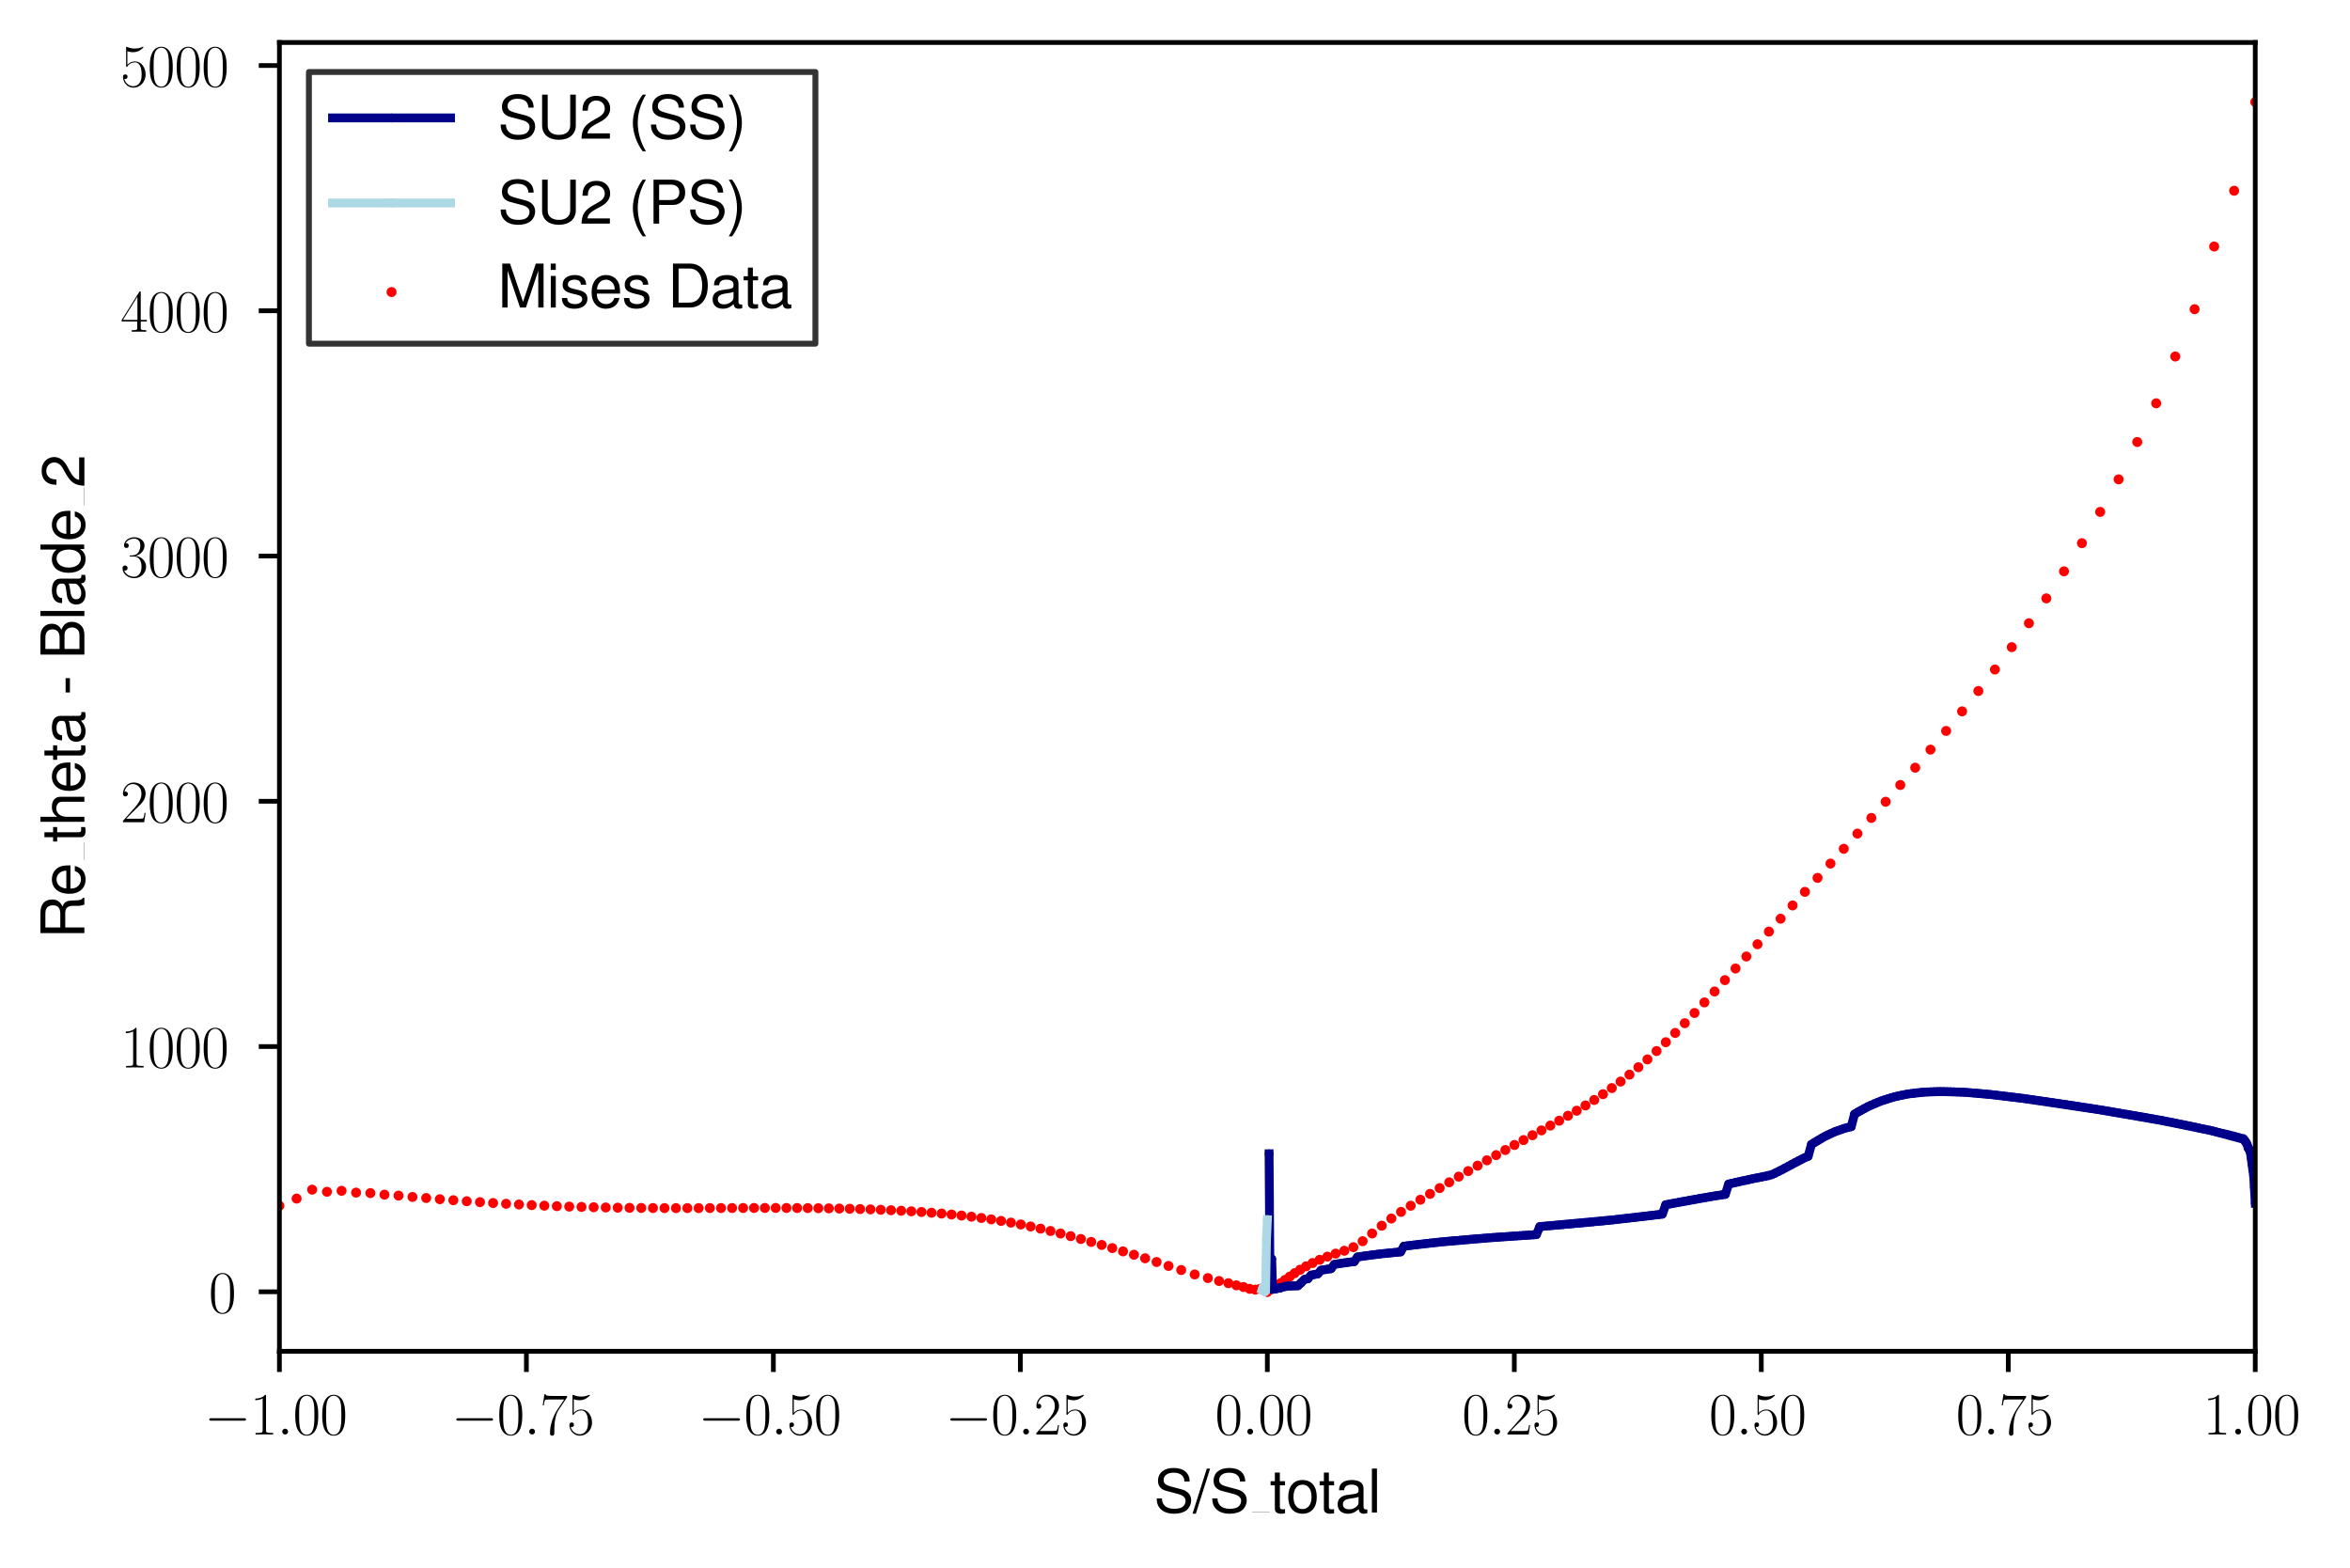 <?xml version="1.0" encoding="utf-8" standalone="no"?>
<!DOCTYPE svg PUBLIC "-//W3C//DTD SVG 1.1//EN"
  "http://www.w3.org/Graphics/SVG/1.1/DTD/svg11.dtd">
<svg xmlns:xlink="http://www.w3.org/1999/xlink" width="398.201pt" height="265.601pt" viewBox="0 0 398.201 265.601" xmlns="http://www.w3.org/2000/svg" version="1.1">
 <defs>
  <style type="text/css">*{stroke-linejoin: round; stroke-linecap: butt}</style>
 </defs>
 <g id="figure_1">
  <g id="patch_1">
   <path d="M 0 265.601 
L 398.201 265.601 
L 398.201 0 
L 0 0 
z
" style="fill: #ffffff"/>
  </g>
  <g id="axes_1">
   <g id="patch_2">
    <path d="M 47.346 228.96 
L 382.146 228.96 
L 382.146 7.2 
L 47.346 7.2 
z
" style="fill: #ffffff"/>
   </g>
   <g id="PathCollection_1">
    <defs>
     <path id="mdeaaffed6c" d="M 0 0.354 
C 0.094 0.354 0.184 0.316 0.25 0.25 
C 0.316 0.184 0.354 0.094 0.354 0 
C 0.354 -0.094 0.316 -0.184 0.25 -0.25 
C 0.184 -0.316 0.094 -0.354 0 -0.354 
C -0.094 -0.354 -0.184 -0.316 -0.25 -0.25 
C -0.316 -0.184 -0.354 -0.094 -0.354 0 
C -0.354 0.094 -0.316 0.184 -0.25 0.25 
C -0.184 0.316 -0.094 0.354 0 0.354 
z
" style="stroke: #ff0000"/>
    </defs>
    <g clip-path="url(#pb0f7fe27d2)">
     <use xlink:href="#mdeaaffed6c" x="214.746" y="218.88" style="fill: #ff0000; stroke: #ff0000"/>
     <use xlink:href="#mdeaaffed6c" x="214.144" y="218.565" style="fill: #ff0000; stroke: #ff0000"/>
     <use xlink:href="#mdeaaffed6c" x="213.499" y="218.379" style="fill: #ff0000; stroke: #ff0000"/>
     <use xlink:href="#mdeaaffed6c" x="212.695" y="218.51" style="fill: #ff0000; stroke: #ff0000"/>
     <use xlink:href="#mdeaaffed6c" x="211.753" y="218.382" style="fill: #ff0000; stroke: #ff0000"/>
     <use xlink:href="#mdeaaffed6c" x="210.69" y="218.069" style="fill: #ff0000; stroke: #ff0000"/>
     <use xlink:href="#mdeaaffed6c" x="209.498" y="217.782" style="fill: #ff0000; stroke: #ff0000"/>
     <use xlink:href="#mdeaaffed6c" x="208.142" y="217.422" style="fill: #ff0000; stroke: #ff0000"/>
     <use xlink:href="#mdeaaffed6c" x="206.562" y="217.051" style="fill: #ff0000; stroke: #ff0000"/>
     <use xlink:href="#mdeaaffed6c" x="204.67" y="216.556" style="fill: #ff0000; stroke: #ff0000"/>
     <use xlink:href="#mdeaaffed6c" x="202.437" y="215.939" style="fill: #ff0000; stroke: #ff0000"/>
     <use xlink:href="#mdeaaffed6c" x="200.152" y="215.194" style="fill: #ff0000; stroke: #ff0000"/>
     <use xlink:href="#mdeaaffed6c" x="198.003" y="214.498" style="fill: #ff0000; stroke: #ff0000"/>
     <use xlink:href="#mdeaaffed6c" x="195.977" y="213.83" style="fill: #ff0000; stroke: #ff0000"/>
     <use xlink:href="#mdeaaffed6c" x="194.034" y="213.202" style="fill: #ff0000; stroke: #ff0000"/>
     <use xlink:href="#mdeaaffed6c" x="192.144" y="212.602" style="fill: #ff0000; stroke: #ff0000"/>
     <use xlink:href="#mdeaaffed6c" x="190.293" y="212.029" style="fill: #ff0000; stroke: #ff0000"/>
     <use xlink:href="#mdeaaffed6c" x="188.472" y="211.476" style="fill: #ff0000; stroke: #ff0000"/>
     <use xlink:href="#mdeaaffed6c" x="186.674" y="210.943" style="fill: #ff0000; stroke: #ff0000"/>
     <use xlink:href="#mdeaaffed6c" x="184.899" y="210.428" style="fill: #ff0000; stroke: #ff0000"/>
     <use xlink:href="#mdeaaffed6c" x="183.149" y="209.931" style="fill: #ff0000; stroke: #ff0000"/>
     <use xlink:href="#mdeaaffed6c" x="181.417" y="209.455" style="fill: #ff0000; stroke: #ff0000"/>
     <use xlink:href="#mdeaaffed6c" x="179.703" y="209.004" style="fill: #ff0000; stroke: #ff0000"/>
     <use xlink:href="#mdeaaffed6c" x="178.005" y="208.578" style="fill: #ff0000; stroke: #ff0000"/>
     <use xlink:href="#mdeaaffed6c" x="176.318" y="208.181" style="fill: #ff0000; stroke: #ff0000"/>
     <use xlink:href="#mdeaaffed6c" x="174.64" y="207.812" style="fill: #ff0000; stroke: #ff0000"/>
     <use xlink:href="#mdeaaffed6c" x="172.968" y="207.47" style="fill: #ff0000; stroke: #ff0000"/>
     <use xlink:href="#mdeaaffed6c" x="171.297" y="207.157" style="fill: #ff0000; stroke: #ff0000"/>
     <use xlink:href="#mdeaaffed6c" x="169.628" y="206.87" style="fill: #ff0000; stroke: #ff0000"/>
     <use xlink:href="#mdeaaffed6c" x="167.959" y="206.608" style="fill: #ff0000; stroke: #ff0000"/>
     <use xlink:href="#mdeaaffed6c" x="166.286" y="206.371" style="fill: #ff0000; stroke: #ff0000"/>
     <use xlink:href="#mdeaaffed6c" x="164.609" y="206.155" style="fill: #ff0000; stroke: #ff0000"/>
     <use xlink:href="#mdeaaffed6c" x="162.927" y="205.96" style="fill: #ff0000; stroke: #ff0000"/>
     <use xlink:href="#mdeaaffed6c" x="161.239" y="205.784" style="fill: #ff0000; stroke: #ff0000"/>
     <use xlink:href="#mdeaaffed6c" x="159.547" y="205.625" style="fill: #ff0000; stroke: #ff0000"/>
     <use xlink:href="#mdeaaffed6c" x="157.848" y="205.485" style="fill: #ff0000; stroke: #ff0000"/>
     <use xlink:href="#mdeaaffed6c" x="156.141" y="205.359" style="fill: #ff0000; stroke: #ff0000"/>
     <use xlink:href="#mdeaaffed6c" x="154.426" y="205.246" style="fill: #ff0000; stroke: #ff0000"/>
     <use xlink:href="#mdeaaffed6c" x="152.705" y="205.147" style="fill: #ff0000; stroke: #ff0000"/>
     <use xlink:href="#mdeaaffed6c" x="150.977" y="205.06" style="fill: #ff0000; stroke: #ff0000"/>
     <use xlink:href="#mdeaaffed6c" x="149.241" y="204.983" style="fill: #ff0000; stroke: #ff0000"/>
     <use xlink:href="#mdeaaffed6c" x="147.498" y="204.918" style="fill: #ff0000; stroke: #ff0000"/>
     <use xlink:href="#mdeaaffed6c" x="145.746" y="204.861" style="fill: #ff0000; stroke: #ff0000"/>
     <use xlink:href="#mdeaaffed6c" x="143.988" y="204.813" style="fill: #ff0000; stroke: #ff0000"/>
     <use xlink:href="#mdeaaffed6c" x="142.221" y="204.775" style="fill: #ff0000; stroke: #ff0000"/>
     <use xlink:href="#mdeaaffed6c" x="140.446" y="204.742" style="fill: #ff0000; stroke: #ff0000"/>
     <use xlink:href="#mdeaaffed6c" x="138.662" y="204.717" style="fill: #ff0000; stroke: #ff0000"/>
     <use xlink:href="#mdeaaffed6c" x="136.87" y="204.699" style="fill: #ff0000; stroke: #ff0000"/>
     <use xlink:href="#mdeaaffed6c" x="135.068" y="204.685" style="fill: #ff0000; stroke: #ff0000"/>
     <use xlink:href="#mdeaaffed6c" x="133.257" y="204.677" style="fill: #ff0000; stroke: #ff0000"/>
     <use xlink:href="#mdeaaffed6c" x="131.437" y="204.672" style="fill: #ff0000; stroke: #ff0000"/>
     <use xlink:href="#mdeaaffed6c" x="129.608" y="204.672" style="fill: #ff0000; stroke: #ff0000"/>
     <use xlink:href="#mdeaaffed6c" x="127.766" y="204.675" style="fill: #ff0000; stroke: #ff0000"/>
     <use xlink:href="#mdeaaffed6c" x="125.914" y="204.677" style="fill: #ff0000; stroke: #ff0000"/>
     <use xlink:href="#mdeaaffed6c" x="124.051" y="204.685" style="fill: #ff0000; stroke: #ff0000"/>
     <use xlink:href="#mdeaaffed6c" x="122.174" y="204.69" style="fill: #ff0000; stroke: #ff0000"/>
     <use xlink:href="#mdeaaffed6c" x="120.286" y="204.694" style="fill: #ff0000; stroke: #ff0000"/>
     <use xlink:href="#mdeaaffed6c" x="118.384" y="204.699" style="fill: #ff0000; stroke: #ff0000"/>
     <use xlink:href="#mdeaaffed6c" x="116.471" y="204.701" style="fill: #ff0000; stroke: #ff0000"/>
     <use xlink:href="#mdeaaffed6c" x="114.541" y="204.7" style="fill: #ff0000; stroke: #ff0000"/>
     <use xlink:href="#mdeaaffed6c" x="112.598" y="204.697" style="fill: #ff0000; stroke: #ff0000"/>
     <use xlink:href="#mdeaaffed6c" x="110.639" y="204.688" style="fill: #ff0000; stroke: #ff0000"/>
     <use xlink:href="#mdeaaffed6c" x="108.663" y="204.674" style="fill: #ff0000; stroke: #ff0000"/>
     <use xlink:href="#mdeaaffed6c" x="106.672" y="204.654" style="fill: #ff0000; stroke: #ff0000"/>
     <use xlink:href="#mdeaaffed6c" x="104.665" y="204.627" style="fill: #ff0000; stroke: #ff0000"/>
     <use xlink:href="#mdeaaffed6c" x="102.639" y="204.594" style="fill: #ff0000; stroke: #ff0000"/>
     <use xlink:href="#mdeaaffed6c" x="100.595" y="204.552" style="fill: #ff0000; stroke: #ff0000"/>
     <use xlink:href="#mdeaaffed6c" x="98.533" y="204.501" style="fill: #ff0000; stroke: #ff0000"/>
     <use xlink:href="#mdeaaffed6c" x="96.454" y="204.441" style="fill: #ff0000; stroke: #ff0000"/>
     <use xlink:href="#mdeaaffed6c" x="94.354" y="204.37" style="fill: #ff0000; stroke: #ff0000"/>
     <use xlink:href="#mdeaaffed6c" x="92.235" y="204.288" style="fill: #ff0000; stroke: #ff0000"/>
     <use xlink:href="#mdeaaffed6c" x="90.095" y="204.193" style="fill: #ff0000; stroke: #ff0000"/>
     <use xlink:href="#mdeaaffed6c" x="87.935" y="204.088" style="fill: #ff0000; stroke: #ff0000"/>
     <use xlink:href="#mdeaaffed6c" x="85.754" y="203.967" style="fill: #ff0000; stroke: #ff0000"/>
     <use xlink:href="#mdeaaffed6c" x="83.553" y="203.837" style="fill: #ff0000; stroke: #ff0000"/>
     <use xlink:href="#mdeaaffed6c" x="81.329" y="203.691" style="fill: #ff0000; stroke: #ff0000"/>
     <use xlink:href="#mdeaaffed6c" x="79.086" y="203.537" style="fill: #ff0000; stroke: #ff0000"/>
     <use xlink:href="#mdeaaffed6c" x="76.814" y="203.364" style="fill: #ff0000; stroke: #ff0000"/>
     <use xlink:href="#mdeaaffed6c" x="74.528" y="203.193" style="fill: #ff0000; stroke: #ff0000"/>
     <use xlink:href="#mdeaaffed6c" x="72.216" y="202.99" style="fill: #ff0000; stroke: #ff0000"/>
     <use xlink:href="#mdeaaffed6c" x="69.891" y="202.811" style="fill: #ff0000; stroke: #ff0000"/>
     <use xlink:href="#mdeaaffed6c" x="67.526" y="202.582" style="fill: #ff0000; stroke: #ff0000"/>
     <use xlink:href="#mdeaaffed6c" x="65.147" y="202.42" style="fill: #ff0000; stroke: #ff0000"/>
     <use xlink:href="#mdeaaffed6c" x="62.755" y="202.156" style="fill: #ff0000; stroke: #ff0000"/>
     <use xlink:href="#mdeaaffed6c" x="60.336" y="202.074" style="fill: #ff0000; stroke: #ff0000"/>
     <use xlink:href="#mdeaaffed6c" x="57.877" y="201.768" style="fill: #ff0000; stroke: #ff0000"/>
     <use xlink:href="#mdeaaffed6c" x="55.404" y="201.934" style="fill: #ff0000; stroke: #ff0000"/>
     <use xlink:href="#mdeaaffed6c" x="52.892" y="201.573" style="fill: #ff0000; stroke: #ff0000"/>
     <use xlink:href="#mdeaaffed6c" x="50.259" y="203.088" style="fill: #ff0000; stroke: #ff0000"/>
     <use xlink:href="#mdeaaffed6c" x="47.346" y="204.303" style="fill: #ff0000; stroke: #ff0000"/>
     <use xlink:href="#mdeaaffed6c" x="214.746" y="218.88" style="fill: #ff0000; stroke: #ff0000"/>
     <use xlink:href="#mdeaaffed6c" x="215.166" y="218.471" style="fill: #ff0000; stroke: #ff0000"/>
     <use xlink:href="#mdeaaffed6c" x="215.671" y="218.249" style="fill: #ff0000; stroke: #ff0000"/>
     <use xlink:href="#mdeaaffed6c" x="216.295" y="217.87" style="fill: #ff0000; stroke: #ff0000"/>
     <use xlink:href="#mdeaaffed6c" x="217.001" y="217.407" style="fill: #ff0000; stroke: #ff0000"/>
     <use xlink:href="#mdeaaffed6c" x="217.751" y="216.865" style="fill: #ff0000; stroke: #ff0000"/>
     <use xlink:href="#mdeaaffed6c" x="218.542" y="216.308" style="fill: #ff0000; stroke: #ff0000"/>
     <use xlink:href="#mdeaaffed6c" x="219.387" y="215.717" style="fill: #ff0000; stroke: #ff0000"/>
     <use xlink:href="#mdeaaffed6c" x="220.304" y="215.14" style="fill: #ff0000; stroke: #ff0000"/>
     <use xlink:href="#mdeaaffed6c" x="221.308" y="214.567" style="fill: #ff0000; stroke: #ff0000"/>
     <use xlink:href="#mdeaaffed6c" x="222.409" y="214.007" style="fill: #ff0000; stroke: #ff0000"/>
     <use xlink:href="#mdeaaffed6c" x="223.615" y="213.459" style="fill: #ff0000; stroke: #ff0000"/>
     <use xlink:href="#mdeaaffed6c" x="224.922" y="212.924" style="fill: #ff0000; stroke: #ff0000"/>
     <use xlink:href="#mdeaaffed6c" x="226.32" y="212.409" style="fill: #ff0000; stroke: #ff0000"/>
     <use xlink:href="#mdeaaffed6c" x="227.793" y="211.926" style="fill: #ff0000; stroke: #ff0000"/>
     <use xlink:href="#mdeaaffed6c" x="229.325" y="211.32" style="fill: #ff0000; stroke: #ff0000"/>
     <use xlink:href="#mdeaaffed6c" x="230.897" y="210.306" style="fill: #ff0000; stroke: #ff0000"/>
     <use xlink:href="#mdeaaffed6c" x="232.501" y="208.996" style="fill: #ff0000; stroke: #ff0000"/>
     <use xlink:href="#mdeaaffed6c" x="234.123" y="207.682" style="fill: #ff0000; stroke: #ff0000"/>
     <use xlink:href="#mdeaaffed6c" x="235.758" y="206.465" style="fill: #ff0000; stroke: #ff0000"/>
     <use xlink:href="#mdeaaffed6c" x="237.398" y="205.342" style="fill: #ff0000; stroke: #ff0000"/>
     <use xlink:href="#mdeaaffed6c" x="239.041" y="204.294" style="fill: #ff0000; stroke: #ff0000"/>
     <use xlink:href="#mdeaaffed6c" x="240.681" y="203.285" style="fill: #ff0000; stroke: #ff0000"/>
     <use xlink:href="#mdeaaffed6c" x="242.317" y="202.293" style="fill: #ff0000; stroke: #ff0000"/>
     <use xlink:href="#mdeaaffed6c" x="243.947" y="201.306" style="fill: #ff0000; stroke: #ff0000"/>
     <use xlink:href="#mdeaaffed6c" x="245.567" y="200.329" style="fill: #ff0000; stroke: #ff0000"/>
     <use xlink:href="#mdeaaffed6c" x="247.179" y="199.368" style="fill: #ff0000; stroke: #ff0000"/>
     <use xlink:href="#mdeaaffed6c" x="248.781" y="198.427" style="fill: #ff0000; stroke: #ff0000"/>
     <use xlink:href="#mdeaaffed6c" x="250.372" y="197.507" style="fill: #ff0000; stroke: #ff0000"/>
     <use xlink:href="#mdeaaffed6c" x="251.951" y="196.601" style="fill: #ff0000; stroke: #ff0000"/>
     <use xlink:href="#mdeaaffed6c" x="253.52" y="195.719" style="fill: #ff0000; stroke: #ff0000"/>
     <use xlink:href="#mdeaaffed6c" x="255.076" y="194.855" style="fill: #ff0000; stroke: #ff0000"/>
     <use xlink:href="#mdeaaffed6c" x="256.62" y="194.005" style="fill: #ff0000; stroke: #ff0000"/>
     <use xlink:href="#mdeaaffed6c" x="258.155" y="193.172" style="fill: #ff0000; stroke: #ff0000"/>
     <use xlink:href="#mdeaaffed6c" x="259.679" y="192.349" style="fill: #ff0000; stroke: #ff0000"/>
     <use xlink:href="#mdeaaffed6c" x="261.192" y="191.53" style="fill: #ff0000; stroke: #ff0000"/>
     <use xlink:href="#mdeaaffed6c" x="262.698" y="190.715" style="fill: #ff0000; stroke: #ff0000"/>
     <use xlink:href="#mdeaaffed6c" x="264.195" y="189.891" style="fill: #ff0000; stroke: #ff0000"/>
     <use xlink:href="#mdeaaffed6c" x="265.685" y="189.054" style="fill: #ff0000; stroke: #ff0000"/>
     <use xlink:href="#mdeaaffed6c" x="267.172" y="188.197" style="fill: #ff0000; stroke: #ff0000"/>
     <use xlink:href="#mdeaaffed6c" x="268.655" y="187.306" style="fill: #ff0000; stroke: #ff0000"/>
     <use xlink:href="#mdeaaffed6c" x="270.138" y="186.377" style="fill: #ff0000; stroke: #ff0000"/>
     <use xlink:href="#mdeaaffed6c" x="271.623" y="185.397" style="fill: #ff0000; stroke: #ff0000"/>
     <use xlink:href="#mdeaaffed6c" x="273.11" y="184.359" style="fill: #ff0000; stroke: #ff0000"/>
     <use xlink:href="#mdeaaffed6c" x="274.604" y="183.259" style="fill: #ff0000; stroke: #ff0000"/>
     <use xlink:href="#mdeaaffed6c" x="276.107" y="182.085" style="fill: #ff0000; stroke: #ff0000"/>
     <use xlink:href="#mdeaaffed6c" x="277.622" y="180.832" style="fill: #ff0000; stroke: #ff0000"/>
     <use xlink:href="#mdeaaffed6c" x="279.151" y="179.503" style="fill: #ff0000; stroke: #ff0000"/>
     <use xlink:href="#mdeaaffed6c" x="280.699" y="178.088" style="fill: #ff0000; stroke: #ff0000"/>
     <use xlink:href="#mdeaaffed6c" x="282.268" y="176.593" style="fill: #ff0000; stroke: #ff0000"/>
     <use xlink:href="#mdeaaffed6c" x="283.859" y="175.022" style="fill: #ff0000; stroke: #ff0000"/>
     <use xlink:href="#mdeaaffed6c" x="285.479" y="173.368" style="fill: #ff0000; stroke: #ff0000"/>
     <use xlink:href="#mdeaaffed6c" x="287.127" y="171.639" style="fill: #ff0000; stroke: #ff0000"/>
     <use xlink:href="#mdeaaffed6c" x="288.809" y="169.848" style="fill: #ff0000; stroke: #ff0000"/>
     <use xlink:href="#mdeaaffed6c" x="290.527" y="167.995" style="fill: #ff0000; stroke: #ff0000"/>
     <use xlink:href="#mdeaaffed6c" x="292.282" y="166.071" style="fill: #ff0000; stroke: #ff0000"/>
     <use xlink:href="#mdeaaffed6c" x="294.078" y="164.101" style="fill: #ff0000; stroke: #ff0000"/>
     <use xlink:href="#mdeaaffed6c" x="295.918" y="162.069" style="fill: #ff0000; stroke: #ff0000"/>
     <use xlink:href="#mdeaaffed6c" x="297.802" y="159.991" style="fill: #ff0000; stroke: #ff0000"/>
     <use xlink:href="#mdeaaffed6c" x="299.735" y="157.851" style="fill: #ff0000; stroke: #ff0000"/>
     <use xlink:href="#mdeaaffed6c" x="301.718" y="155.661" style="fill: #ff0000; stroke: #ff0000"/>
     <use xlink:href="#mdeaaffed6c" x="303.75" y="153.417" style="fill: #ff0000; stroke: #ff0000"/>
     <use xlink:href="#mdeaaffed6c" x="305.836" y="151.115" style="fill: #ff0000; stroke: #ff0000"/>
     <use xlink:href="#mdeaaffed6c" x="307.977" y="148.746" style="fill: #ff0000; stroke: #ff0000"/>
     <use xlink:href="#mdeaaffed6c" x="310.171" y="146.323" style="fill: #ff0000; stroke: #ff0000"/>
     <use xlink:href="#mdeaaffed6c" x="312.421" y="143.818" style="fill: #ff0000; stroke: #ff0000"/>
     <use xlink:href="#mdeaaffed6c" x="314.733" y="141.241" style="fill: #ff0000; stroke: #ff0000"/>
     <use xlink:href="#mdeaaffed6c" x="317.096" y="138.586" style="fill: #ff0000; stroke: #ff0000"/>
     <use xlink:href="#mdeaaffed6c" x="319.518" y="135.847" style="fill: #ff0000; stroke: #ff0000"/>
     <use xlink:href="#mdeaaffed6c" x="321.999" y="133.009" style="fill: #ff0000; stroke: #ff0000"/>
     <use xlink:href="#mdeaaffed6c" x="324.528" y="130.075" style="fill: #ff0000; stroke: #ff0000"/>
     <use xlink:href="#mdeaaffed6c" x="327.117" y="127.017" style="fill: #ff0000; stroke: #ff0000"/>
     <use xlink:href="#mdeaaffed6c" x="329.765" y="123.85" style="fill: #ff0000; stroke: #ff0000"/>
     <use xlink:href="#mdeaaffed6c" x="332.471" y="120.534" style="fill: #ff0000; stroke: #ff0000"/>
     <use xlink:href="#mdeaaffed6c" x="335.226" y="117.085" style="fill: #ff0000; stroke: #ff0000"/>
     <use xlink:href="#mdeaaffed6c" x="338.031" y="113.444" style="fill: #ff0000; stroke: #ff0000"/>
     <use xlink:href="#mdeaaffed6c" x="340.884" y="109.655" style="fill: #ff0000; stroke: #ff0000"/>
     <use xlink:href="#mdeaaffed6c" x="343.796" y="105.603" style="fill: #ff0000; stroke: #ff0000"/>
     <use xlink:href="#mdeaaffed6c" x="346.748" y="101.389" style="fill: #ff0000; stroke: #ff0000"/>
     <use xlink:href="#mdeaaffed6c" x="349.738" y="96.805" style="fill: #ff0000; stroke: #ff0000"/>
     <use xlink:href="#mdeaaffed6c" x="352.778" y="92.035" style="fill: #ff0000; stroke: #ff0000"/>
     <use xlink:href="#mdeaaffed6c" x="355.867" y="86.736" style="fill: #ff0000; stroke: #ff0000"/>
     <use xlink:href="#mdeaaffed6c" x="358.995" y="81.222" style="fill: #ff0000; stroke: #ff0000"/>
     <use xlink:href="#mdeaaffed6c" x="362.152" y="74.893" style="fill: #ff0000; stroke: #ff0000"/>
     <use xlink:href="#mdeaaffed6c" x="365.359" y="68.336" style="fill: #ff0000; stroke: #ff0000"/>
     <use xlink:href="#mdeaaffed6c" x="368.594" y="60.403" style="fill: #ff0000; stroke: #ff0000"/>
     <use xlink:href="#mdeaaffed6c" x="371.869" y="52.391" style="fill: #ff0000; stroke: #ff0000"/>
     <use xlink:href="#mdeaaffed6c" x="375.184" y="41.769" style="fill: #ff0000; stroke: #ff0000"/>
     <use xlink:href="#mdeaaffed6c" x="378.567" y="32.319" style="fill: #ff0000; stroke: #ff0000"/>
     <use xlink:href="#mdeaaffed6c" x="382.146" y="17.28" style="fill: #ff0000; stroke: #ff0000"/>
    </g>
   </g>
   <g id="matplotlib.axis_1">
    <g id="xtick_1">
     <g id="line2d_1">
      <defs>
       <path id="m85e0375792" d="M 0 0 
L 0 3.5 
" style="stroke: #000000; stroke-width: 0.8"/>
      </defs>
      <g>
       <use xlink:href="#m85e0375792" x="47.346" y="228.96" style="stroke: #000000; stroke-width: 0.8"/>
      </g>
     </g>
     <g id="text_1">
      <!-- $\mathdefault{−1.00}$ -->
      <g transform="translate(34.616 243.058) scale(0.1 -0.1)">
       <defs>
        <path id="CMSY10-0" d="M 4218 1472 
C 4326 1472 4442 1472 4442 1600 
C 4442 1728 4326 1728 4218 1728 
L 755 1728 
C 646 1728 531 1728 531 1600 
C 531 1472 646 1472 755 1472 
L 4218 1472 
z
" transform="scale(0.016)"/>
        <path id="CMR17-31" d="M 1702 4083 
C 1702 4217 1696 4224 1606 4224 
C 1357 3927 979 3833 621 3820 
C 602 3820 570 3820 563 3808 
C 557 3795 557 3782 557 3648 
C 755 3648 1088 3686 1344 3839 
L 1344 467 
C 1344 243 1331 166 781 166 
L 589 166 
L 589 0 
C 896 6 1216 12 1523 12 
C 1830 12 2150 6 2458 0 
L 2458 166 
L 2266 166 
C 1715 166 1702 236 1702 467 
L 1702 4083 
z
" transform="scale(0.016)"/>
        <path id="CMMI12-3a" d="M 1178 307 
C 1178 492 1024 620 870 620 
C 685 620 557 467 557 313 
C 557 128 710 0 864 0 
C 1050 0 1178 153 1178 307 
z
" transform="scale(0.016)"/>
        <path id="CMR17-30" d="M 2688 2038 
C 2688 2430 2682 3099 2413 3613 
C 2176 4063 1798 4224 1466 4224 
C 1158 4224 768 4082 525 3620 
C 269 3137 243 2539 243 2038 
C 243 1671 250 1112 448 623 
C 723 -39 1216 -128 1466 -128 
C 1760 -128 2208 -7 2470 604 
C 2662 1048 2688 1568 2688 2038 
z
M 1466 -26 
C 1056 -26 813 328 723 816 
C 653 1196 653 1749 653 2109 
C 653 2604 653 3015 736 3407 
C 858 3954 1216 4121 1466 4121 
C 1728 4121 2067 3947 2189 3420 
C 2272 3054 2278 2623 2278 2109 
C 2278 1691 2278 1176 2202 797 
C 2067 96 1690 -26 1466 -26 
z
" transform="scale(0.016)"/>
       </defs>
       <use xlink:href="#CMSY10-0" transform="scale(0.996)"/>
       <use xlink:href="#CMR17-31" transform="translate(77.487 0) scale(0.996)"/>
       <use xlink:href="#CMMI12-3a" transform="translate(123.178 0) scale(0.996)"/>
       <use xlink:href="#CMR17-30" transform="translate(150.275 0) scale(0.996)"/>
       <use xlink:href="#CMR17-30" transform="translate(195.966 0) scale(0.996)"/>
      </g>
     </g>
    </g>
    <g id="xtick_2">
     <g id="line2d_2">
      <g>
       <use xlink:href="#m85e0375792" x="89.196" y="228.96" style="stroke: #000000; stroke-width: 0.8"/>
      </g>
     </g>
     <g id="text_2">
      <!-- $\mathdefault{−0.75}$ -->
      <g transform="translate(76.466 243.058) scale(0.1 -0.1)">
       <defs>
        <path id="CMR17-37" d="M 2886 3955 
L 2886 4096 
L 1382 4096 
C 634 4096 621 4166 595 4288 
L 480 4288 
L 294 3104 
L 410 3104 
C 429 3226 474 3552 550 3673 
C 589 3724 1062 3724 1171 3724 
L 2579 3724 
L 1869 2670 
C 1395 1961 1069 1003 1069 166 
C 1069 89 1069 -128 1299 -128 
C 1530 -128 1530 89 1530 172 
L 1530 466 
C 1530 1514 1709 2204 2003 2644 
L 2886 3955 
z
" transform="scale(0.016)"/>
        <path id="CMR17-35" d="M 730 3750 
C 794 3724 1056 3641 1325 3641 
C 1920 3641 2246 3961 2432 4140 
C 2432 4191 2432 4224 2394 4224 
C 2387 4224 2374 4224 2323 4198 
C 2099 4102 1837 4032 1517 4032 
C 1325 4032 1037 4055 723 4191 
C 653 4224 640 4224 634 4224 
C 602 4224 595 4217 595 4090 
L 595 2231 
C 595 2113 595 2080 659 2080 
C 691 2080 704 2093 736 2139 
C 941 2435 1222 2560 1542 2560 
C 1766 2560 2246 2415 2246 1293 
C 2246 1087 2246 716 2054 422 
C 1894 159 1645 25 1370 25 
C 947 25 518 319 403 812 
C 429 806 480 793 506 793 
C 589 793 749 838 749 1036 
C 749 1209 627 1280 506 1280 
C 358 1280 262 1190 262 1011 
C 262 454 704 -128 1382 -128 
C 2042 -128 2669 441 2669 1267 
C 2669 2054 2170 2662 1549 2662 
C 1222 2662 947 2540 730 2304 
L 730 3750 
z
" transform="scale(0.016)"/>
       </defs>
       <use xlink:href="#CMSY10-0" transform="scale(0.996)"/>
       <use xlink:href="#CMR17-30" transform="translate(77.487 0) scale(0.996)"/>
       <use xlink:href="#CMMI12-3a" transform="translate(123.178 0) scale(0.996)"/>
       <use xlink:href="#CMR17-37" transform="translate(150.275 0) scale(0.996)"/>
       <use xlink:href="#CMR17-35" transform="translate(195.966 0) scale(0.996)"/>
      </g>
     </g>
    </g>
    <g id="xtick_3">
     <g id="line2d_3">
      <g>
       <use xlink:href="#m85e0375792" x="131.046" y="228.96" style="stroke: #000000; stroke-width: 0.8"/>
      </g>
     </g>
     <g id="text_3">
      <!-- $\mathdefault{−0.50}$ -->
      <g transform="translate(118.316 243.058) scale(0.1 -0.1)">
       <use xlink:href="#CMSY10-0" transform="scale(0.996)"/>
       <use xlink:href="#CMR17-30" transform="translate(77.487 0) scale(0.996)"/>
       <use xlink:href="#CMMI12-3a" transform="translate(123.178 0) scale(0.996)"/>
       <use xlink:href="#CMR17-35" transform="translate(150.275 0) scale(0.996)"/>
       <use xlink:href="#CMR17-30" transform="translate(195.966 0) scale(0.996)"/>
      </g>
     </g>
    </g>
    <g id="xtick_4">
     <g id="line2d_4">
      <g>
       <use xlink:href="#m85e0375792" x="172.896" y="228.96" style="stroke: #000000; stroke-width: 0.8"/>
      </g>
     </g>
     <g id="text_4">
      <!-- $\mathdefault{−0.25}$ -->
      <g transform="translate(160.166 243.058) scale(0.1 -0.1)">
       <defs>
        <path id="CMR17-32" d="M 2669 990 
L 2554 990 
C 2490 537 2438 460 2413 422 
C 2381 371 1920 371 1830 371 
L 602 371 
C 832 620 1280 1073 1824 1596 
C 2214 1966 2669 2400 2669 3033 
C 2669 3788 2067 4224 1395 4224 
C 691 4224 262 3603 262 3027 
C 262 2777 448 2745 525 2745 
C 589 2745 781 2783 781 3007 
C 781 3206 614 3264 525 3264 
C 486 3264 448 3257 422 3244 
C 544 3788 915 4057 1306 4057 
C 1862 4057 2227 3616 2227 3033 
C 2227 2477 1901 1998 1536 1583 
L 262 147 
L 262 0 
L 2515 0 
L 2669 990 
z
" transform="scale(0.016)"/>
       </defs>
       <use xlink:href="#CMSY10-0" transform="scale(0.996)"/>
       <use xlink:href="#CMR17-30" transform="translate(77.487 0) scale(0.996)"/>
       <use xlink:href="#CMMI12-3a" transform="translate(123.178 0) scale(0.996)"/>
       <use xlink:href="#CMR17-32" transform="translate(150.275 0) scale(0.996)"/>
       <use xlink:href="#CMR17-35" transform="translate(195.966 0) scale(0.996)"/>
      </g>
     </g>
    </g>
    <g id="xtick_5">
     <g id="line2d_5">
      <g>
       <use xlink:href="#m85e0375792" x="214.746" y="228.96" style="stroke: #000000; stroke-width: 0.8"/>
      </g>
     </g>
     <g id="text_5">
      <!-- $\mathdefault{0.00}$ -->
      <g transform="translate(205.89 243.058) scale(0.1 -0.1)">
       <use xlink:href="#CMR17-30" transform="scale(0.996)"/>
       <use xlink:href="#CMMI12-3a" transform="translate(45.69 0) scale(0.996)"/>
       <use xlink:href="#CMR17-30" transform="translate(72.788 0) scale(0.996)"/>
       <use xlink:href="#CMR17-30" transform="translate(118.478 0) scale(0.996)"/>
      </g>
     </g>
    </g>
    <g id="xtick_6">
     <g id="line2d_6">
      <g>
       <use xlink:href="#m85e0375792" x="256.596" y="228.96" style="stroke: #000000; stroke-width: 0.8"/>
      </g>
     </g>
     <g id="text_6">
      <!-- $\mathdefault{0.25}$ -->
      <g transform="translate(247.74 243.058) scale(0.1 -0.1)">
       <use xlink:href="#CMR17-30" transform="scale(0.996)"/>
       <use xlink:href="#CMMI12-3a" transform="translate(45.69 0) scale(0.996)"/>
       <use xlink:href="#CMR17-32" transform="translate(72.788 0) scale(0.996)"/>
       <use xlink:href="#CMR17-35" transform="translate(118.478 0) scale(0.996)"/>
      </g>
     </g>
    </g>
    <g id="xtick_7">
     <g id="line2d_7">
      <g>
       <use xlink:href="#m85e0375792" x="298.446" y="228.96" style="stroke: #000000; stroke-width: 0.8"/>
      </g>
     </g>
     <g id="text_7">
      <!-- $\mathdefault{0.50}$ -->
      <g transform="translate(289.59 243.058) scale(0.1 -0.1)">
       <use xlink:href="#CMR17-30" transform="scale(0.996)"/>
       <use xlink:href="#CMMI12-3a" transform="translate(45.69 0) scale(0.996)"/>
       <use xlink:href="#CMR17-35" transform="translate(72.788 0) scale(0.996)"/>
       <use xlink:href="#CMR17-30" transform="translate(118.478 0) scale(0.996)"/>
      </g>
     </g>
    </g>
    <g id="xtick_8">
     <g id="line2d_8">
      <g>
       <use xlink:href="#m85e0375792" x="340.296" y="228.96" style="stroke: #000000; stroke-width: 0.8"/>
      </g>
     </g>
     <g id="text_8">
      <!-- $\mathdefault{0.75}$ -->
      <g transform="translate(331.44 243.058) scale(0.1 -0.1)">
       <use xlink:href="#CMR17-30" transform="scale(0.996)"/>
       <use xlink:href="#CMMI12-3a" transform="translate(45.69 0) scale(0.996)"/>
       <use xlink:href="#CMR17-37" transform="translate(72.788 0) scale(0.996)"/>
       <use xlink:href="#CMR17-35" transform="translate(118.478 0) scale(0.996)"/>
      </g>
     </g>
    </g>
    <g id="xtick_9">
     <g id="line2d_9">
      <g>
       <use xlink:href="#m85e0375792" x="382.146" y="228.96" style="stroke: #000000; stroke-width: 0.8"/>
      </g>
     </g>
     <g id="text_9">
      <!-- $\mathdefault{1.00}$ -->
      <g transform="translate(373.29 243.058) scale(0.1 -0.1)">
       <use xlink:href="#CMR17-31" transform="scale(0.996)"/>
       <use xlink:href="#CMMI12-3a" transform="translate(45.69 0) scale(0.996)"/>
       <use xlink:href="#CMR17-30" transform="translate(72.788 0) scale(0.996)"/>
       <use xlink:href="#CMR17-30" transform="translate(118.478 0) scale(0.996)"/>
      </g>
     </g>
    </g>
    <g id="text_10">
     <!-- S/S_{total} -->
     <g transform="translate(195.508 256.279) scale(0.1 -0.1)">
      <defs>
       <path id="NimbusSanL-Regu-53" d="M 3814 3295 
C 3808 4204 3181 4736 2106 4736 
C 1082 4736 448 4211 448 3372 
C 448 2806 749 2450 1363 2291 
L 2522 1986 
C 3110 1833 3379 1598 3379 1236 
C 3379 988 3245 733 3046 593 
C 2861 466 2566 396 2189 396 
C 1683 396 1338 517 1114 784 
C 941 988 864 1210 870 1496 
L 307 1496 
C 314 1070 397 790 582 536 
C 902 102 1440 -128 2150 -128 
C 2707 -128 3162 0 3462 230 
C 3776 479 3974 892 3974 1293 
C 3974 1865 3616 2284 2982 2456 
L 1811 2768 
C 1248 2920 1043 3098 1043 3454 
C 1043 3925 1459 4236 2086 4236 
C 2829 4236 3245 3899 3251 3295 
L 3814 3295 
z
" transform="scale(0.016)"/>
       <path id="NimbusSanL-Regu-2f" d="M 1466 4672 
L -51 -128 
L 301 -128 
L 1818 4672 
L 1466 4672 
z
" transform="scale(0.016)"/>
       <path id="NimbusSanL-Regu-74" d="M 1626 3328 
L 1075 3328 
L 1075 4249 
L 544 4249 
L 544 3328 
L 90 3328 
L 90 2892 
L 544 2892 
L 544 402 
C 544 64 774 -128 1190 -128 
C 1318 -128 1446 -116 1626 -84 
L 1626 364 
C 1555 345 1472 339 1370 339 
C 1139 339 1075 402 1075 634 
L 1075 2892 
L 1626 2892 
L 1626 3328 
z
" transform="scale(0.016)"/>
       <path id="NimbusSanL-Regu-6f" d="M 1741 3456 
C 800 3456 230 2784 230 1663 
C 230 543 794 -128 1747 -128 
C 2688 -128 3264 543 3264 1638 
C 3264 2791 2707 3456 1741 3456 
z
M 1747 2963 
C 2349 2963 2707 2472 2707 1644 
C 2707 861 2336 364 1747 364 
C 1152 364 787 855 787 1663 
C 787 2466 1152 2963 1747 2963 
z
" transform="scale(0.016)"/>
       <path id="NimbusSanL-Regu-61" d="M 3424 332 
C 3366 320 3341 320 3309 320 
C 3123 320 3021 415 3021 581 
L 3021 2542 
C 3021 3135 2586 3456 1760 3456 
C 1274 3456 870 3315 646 3065 
C 493 2893 429 2702 416 2370 
L 954 2370 
C 998 2778 1242 2963 1741 2963 
C 2221 2963 2490 2784 2490 2466 
L 2490 2326 
C 2490 2103 2355 2007 1933 1956 
C 1178 1861 1062 1835 858 1753 
C 467 1593 269 1294 269 861 
C 269 256 691 -128 1370 -128 
C 1792 -128 2131 19 2509 364 
C 2547 25 2714 -128 3059 -128 
C 3168 -128 3251 -116 3424 -71 
L 3424 332 
z
M 2490 1071 
C 2490 893 2438 785 2278 638 
C 2061 441 1798 339 1485 339 
C 1069 339 826 536 826 874 
C 826 1224 1062 1402 1632 1485 
C 2195 1562 2310 1587 2490 1670 
L 2490 1071 
z
" transform="scale(0.016)"/>
       <path id="NimbusSanL-Regu-6c" d="M 973 4672 
L 435 4672 
L 435 0 
L 973 0 
L 973 4672 
z
" transform="scale(0.016)"/>
      </defs>
      <use xlink:href="#NimbusSanL-Regu-53" transform="scale(0.996)"/>
      <use xlink:href="#NimbusSanL-Regu-2f" transform="translate(66.45 0) scale(0.996)"/>
      <use xlink:href="#NimbusSanL-Regu-53" transform="translate(94.145 0) scale(0.996)"/>
      <use xlink:href="#NimbusSanL-Regu-74" transform="translate(196.461 0) scale(0.996)"/>
      <use xlink:href="#NimbusSanL-Regu-6f" transform="translate(224.156 0) scale(0.996)"/>
      <use xlink:href="#NimbusSanL-Regu-74" transform="translate(279.548 0) scale(0.996)"/>
      <use xlink:href="#NimbusSanL-Regu-61" transform="translate(307.243 0) scale(0.996)"/>
      <use xlink:href="#NimbusSanL-Regu-6c" transform="translate(362.634 0) scale(0.996)"/>
      <path d="M 166.573 0 
L 196.461 0 
L 196.461 0.399 
L 166.573 0.399 
L 166.573 0 
z
"/>
     </g>
    </g>
   </g>
   <g id="matplotlib.axis_2">
    <g id="ytick_1">
     <g id="line2d_10">
      <defs>
       <path id="m4025e0b17e" d="M 0 0 
L -3.5 0 
" style="stroke: #000000; stroke-width: 0.8"/>
      </defs>
      <g>
       <use xlink:href="#m4025e0b17e" x="47.346" y="218.88" style="stroke: #000000; stroke-width: 0.8"/>
      </g>
     </g>
     <g id="text_11">
      <!-- $\mathdefault{0}$ -->
      <g transform="translate(35.364 222.429) scale(0.1 -0.1)">
       <use xlink:href="#CMR17-30" transform="scale(0.996)"/>
      </g>
     </g>
    </g>
    <g id="ytick_2">
     <g id="line2d_11">
      <g>
       <use xlink:href="#m4025e0b17e" x="47.346" y="177.324" style="stroke: #000000; stroke-width: 0.8"/>
      </g>
     </g>
     <g id="text_12">
      <!-- $\mathdefault{1000}$ -->
      <g transform="translate(20.42 180.873) scale(0.1 -0.1)">
       <use xlink:href="#CMR17-31" transform="scale(0.996)"/>
       <use xlink:href="#CMR17-30" transform="translate(45.69 0) scale(0.996)"/>
       <use xlink:href="#CMR17-30" transform="translate(91.381 0) scale(0.996)"/>
       <use xlink:href="#CMR17-30" transform="translate(137.071 0) scale(0.996)"/>
      </g>
     </g>
    </g>
    <g id="ytick_3">
     <g id="line2d_12">
      <g>
       <use xlink:href="#m4025e0b17e" x="47.346" y="135.768" style="stroke: #000000; stroke-width: 0.8"/>
      </g>
     </g>
     <g id="text_13">
      <!-- $\mathdefault{2000}$ -->
      <g transform="translate(20.42 139.317) scale(0.1 -0.1)">
       <use xlink:href="#CMR17-32" transform="scale(0.996)"/>
       <use xlink:href="#CMR17-30" transform="translate(45.69 0) scale(0.996)"/>
       <use xlink:href="#CMR17-30" transform="translate(91.381 0) scale(0.996)"/>
       <use xlink:href="#CMR17-30" transform="translate(137.071 0) scale(0.996)"/>
      </g>
     </g>
    </g>
    <g id="ytick_4">
     <g id="line2d_13">
      <g>
       <use xlink:href="#m4025e0b17e" x="47.346" y="94.212" style="stroke: #000000; stroke-width: 0.8"/>
      </g>
     </g>
     <g id="text_14">
      <!-- $\mathdefault{3000}$ -->
      <g transform="translate(20.42 97.762) scale(0.1 -0.1)">
       <defs>
        <path id="CMR17-33" d="M 1414 2176 
C 1984 2176 2234 1673 2234 1094 
C 2234 322 1824 25 1453 25 
C 1114 25 563 193 390 691 
C 422 678 454 678 486 678 
C 640 678 755 780 755 947 
C 755 1132 614 1216 486 1216 
C 378 1216 211 1164 211 927 
C 211 335 787 -128 1466 -128 
C 2176 -128 2720 432 2720 1087 
C 2720 1718 2208 2176 1600 2246 
C 2086 2347 2554 2776 2554 3353 
C 2554 3856 2048 4224 1472 4224 
C 890 4224 378 3862 378 3347 
C 378 3123 544 3084 627 3084 
C 762 3084 877 3167 877 3334 
C 877 3500 762 3584 627 3584 
C 602 3584 570 3584 544 3571 
C 730 3999 1235 4076 1459 4076 
C 1683 4076 2106 3966 2106 3347 
C 2106 3167 2080 2851 1862 2574 
C 1670 2329 1453 2316 1242 2297 
C 1210 2297 1062 2284 1037 2284 
C 992 2278 966 2272 966 2227 
C 966 2182 973 2176 1101 2176 
L 1414 2176 
z
" transform="scale(0.016)"/>
       </defs>
       <use xlink:href="#CMR17-33" transform="scale(0.996)"/>
       <use xlink:href="#CMR17-30" transform="translate(45.69 0) scale(0.996)"/>
       <use xlink:href="#CMR17-30" transform="translate(91.381 0) scale(0.996)"/>
       <use xlink:href="#CMR17-30" transform="translate(137.071 0) scale(0.996)"/>
      </g>
     </g>
    </g>
    <g id="ytick_5">
     <g id="line2d_14">
      <g>
       <use xlink:href="#m4025e0b17e" x="47.346" y="52.657" style="stroke: #000000; stroke-width: 0.8"/>
      </g>
     </g>
     <g id="text_15">
      <!-- $\mathdefault{4000}$ -->
      <g transform="translate(20.42 56.206) scale(0.1 -0.1)">
       <defs>
        <path id="CMR17-34" d="M 2150 4147 
C 2150 4281 2144 4288 2029 4288 
L 128 1254 
L 128 1088 
L 1779 1088 
L 1779 460 
C 1779 230 1766 166 1318 166 
L 1197 166 
L 1197 0 
C 1402 12 1747 12 1965 12 
C 2182 12 2528 12 2733 0 
L 2733 166 
L 2611 166 
C 2163 166 2150 230 2150 460 
L 2150 1088 
L 2803 1088 
L 2803 1254 
L 2150 1254 
L 2150 4147 
z
M 1798 3723 
L 1798 1254 
L 256 1254 
L 1798 3723 
z
" transform="scale(0.016)"/>
       </defs>
       <use xlink:href="#CMR17-34" transform="scale(0.996)"/>
       <use xlink:href="#CMR17-30" transform="translate(45.69 0) scale(0.996)"/>
       <use xlink:href="#CMR17-30" transform="translate(91.381 0) scale(0.996)"/>
       <use xlink:href="#CMR17-30" transform="translate(137.071 0) scale(0.996)"/>
      </g>
     </g>
    </g>
    <g id="ytick_6">
     <g id="line2d_15">
      <g>
       <use xlink:href="#m4025e0b17e" x="47.346" y="11.101" style="stroke: #000000; stroke-width: 0.8"/>
      </g>
     </g>
     <g id="text_16">
      <!-- $\mathdefault{5000}$ -->
      <g transform="translate(20.42 14.65) scale(0.1 -0.1)">
       <use xlink:href="#CMR17-35" transform="scale(0.996)"/>
       <use xlink:href="#CMR17-30" transform="translate(45.69 0) scale(0.996)"/>
       <use xlink:href="#CMR17-30" transform="translate(91.381 0) scale(0.996)"/>
       <use xlink:href="#CMR17-30" transform="translate(137.071 0) scale(0.996)"/>
      </g>
     </g>
    </g>
    <g id="text_17">
     <!-- Re_theta - Blade_2 -->
     <g transform="translate(14.298 159.046) rotate(-90) scale(0.1 -0.1)">
      <defs>
       <path id="NimbusSanL-Regu-52" d="M 1190 2035 
L 2726 2035 
C 3258 2035 3494 1775 3494 1191 
L 3488 770 
C 3488 478 3539 192 3622 0 
L 4346 0 
L 4346 147 
C 4122 303 4077 471 4064 1101 
C 4058 1879 3936 2111 3430 2329 
C 3955 2585 4166 2907 4166 3432 
C 4166 4230 3661 4672 2746 4672 
L 595 4672 
L 595 0 
L 1190 0 
L 1190 2035 
z
M 1190 2560 
L 1190 4147 
L 2630 4147 
C 2963 4147 3155 4096 3302 3970 
C 3462 3837 3546 3628 3546 3350 
C 3546 2806 3264 2560 2630 2560 
L 1190 2560 
z
" transform="scale(0.016)"/>
       <path id="NimbusSanL-Regu-65" d="M 3283 1484 
C 3283 1998 3245 2311 3149 2565 
C 2931 3123 2419 3456 1792 3456 
C 858 3456 256 2734 256 1619 
C 256 545 838 -128 1779 -128 
C 2547 -128 3078 307 3213 1018 
L 2675 1018 
C 2528 588 2227 364 1798 364 
C 1459 364 1171 514 992 787 
C 864 974 819 1161 813 1484 
L 3283 1484 
z
M 826 1920 
C 870 2552 1248 2963 1786 2963 
C 2310 2963 2714 2519 2714 1959 
C 2714 1946 2714 1933 2707 1920 
L 826 1920 
z
" transform="scale(0.016)"/>
       <path id="NimbusSanL-Regu-68" d="M 448 4672 
L 448 0 
L 979 0 
L 979 1853 
C 979 2539 1338 2988 1888 2988 
C 2061 2988 2234 2930 2362 2834 
C 2515 2725 2579 2565 2579 2328 
L 2579 0 
L 3110 0 
L 3110 2539 
C 3110 3103 2707 3456 2054 3456 
C 1581 3456 1293 3308 979 2898 
L 979 4672 
L 448 4672 
z
" transform="scale(0.016)"/>
       <path id="NimbusSanL-Regu-2d" d="M 1818 1996 
L 294 1996 
L 294 1536 
L 1818 1536 
L 1818 1996 
z
" transform="scale(0.016)"/>
       <path id="NimbusSanL-Regu-42" d="M 506 0 
L 2611 0 
C 3053 0 3379 121 3629 390 
C 3859 632 3987 961 3987 1321 
C 3987 1878 3731 2214 3136 2444 
C 3558 2643 3782 2994 3782 3476 
C 3782 3821 3654 4127 3411 4345 
C 3168 4569 2848 4672 2400 4672 
L 506 4672 
L 506 0 
z
M 1101 2636 
L 1101 4147 
L 2253 4147 
C 2586 4147 2771 4101 2931 3977 
C 3098 3847 3187 3652 3187 3391 
C 3187 3138 3098 2936 2931 2806 
C 2771 2682 2586 2636 2253 2636 
L 1101 2636 
z
M 1101 524 
L 1101 2112 
L 2554 2112 
C 2842 2112 3034 2042 3174 1890 
C 3315 1745 3392 1542 3392 1315 
C 3392 1093 3315 891 3174 746 
C 3034 594 2842 524 2554 524 
L 1101 524 
z
" transform="scale(0.016)"/>
       <path id="NimbusSanL-Regu-64" d="M 3168 4672 
L 2637 4672 
L 2637 2937 
C 2413 3276 2054 3456 1606 3456 
C 736 3456 166 2759 166 1695 
C 166 568 723 -128 1626 -128 
C 2086 -128 2406 44 2694 460 
L 2694 19 
L 3168 19 
L 3168 4672 
z
M 1696 2956 
C 2272 2956 2637 2447 2637 1651 
C 2637 880 2266 371 1702 371 
C 1114 371 723 887 723 1663 
C 723 2440 1114 2956 1696 2956 
z
" transform="scale(0.016)"/>
       <path id="NimbusSanL-Regu-32" d="M 3238 556 
L 851 556 
C 909 928 1114 1165 1670 1493 
L 2310 1839 
C 2944 2185 3270 2653 3270 3211 
C 3270 3589 3117 3942 2848 4185 
C 2579 4428 2246 4544 1818 4544 
C 1242 4544 813 4339 563 3955 
C 403 3711 333 3429 320 2967 
L 883 2967 
C 902 3275 941 3461 1018 3608 
C 1165 3884 1459 4051 1798 4051 
C 2310 4051 2694 3685 2694 3198 
C 2694 2839 2483 2531 2080 2300 
L 1491 1967 
C 544 1428 269 999 218 0 
L 3238 0 
L 3238 556 
z
" transform="scale(0.016)"/>
      </defs>
      <use xlink:href="#NimbusSanL-Regu-52" transform="scale(0.996)"/>
      <use xlink:href="#NimbusSanL-Regu-65" transform="translate(71.93 0) scale(0.996)"/>
      <use xlink:href="#NimbusSanL-Regu-74" transform="translate(163.187 0) scale(0.996)"/>
      <use xlink:href="#NimbusSanL-Regu-68" transform="translate(190.882 0) scale(0.996)"/>
      <use xlink:href="#NimbusSanL-Regu-65" transform="translate(246.274 0) scale(0.996)"/>
      <use xlink:href="#NimbusSanL-Regu-74" transform="translate(301.666 0) scale(0.996)"/>
      <use xlink:href="#NimbusSanL-Regu-61" transform="translate(329.361 0) scale(0.996)"/>
      <use xlink:href="#NimbusSanL-Regu-2d" transform="translate(412.448 0) scale(0.996)"/>
      <use xlink:href="#NimbusSanL-Regu-42" transform="translate(473.318 0) scale(0.996)"/>
      <use xlink:href="#NimbusSanL-Regu-6c" transform="translate(539.768 0) scale(0.996)"/>
      <use xlink:href="#NimbusSanL-Regu-61" transform="translate(561.885 0) scale(0.996)"/>
      <use xlink:href="#NimbusSanL-Regu-64" transform="translate(617.277 0) scale(0.996)"/>
      <use xlink:href="#NimbusSanL-Regu-65" transform="translate(672.668 0) scale(0.996)"/>
      <use xlink:href="#NimbusSanL-Regu-32" transform="translate(763.926 0) scale(0.996)"/>
      <path d="M 133.299 0 
L 163.187 0 
L 163.187 0.399 
L 133.299 0.399 
L 133.299 0 
z
"/>
      <path d="M 734.037 0 
L 763.926 0 
L 763.926 0.399 
L 734.037 0.399 
L 734.037 0 
z
"/>
     </g>
    </g>
   </g>
   <g id="line2d_16">
    <path d="M 215.042 195.494 
L 215.19 216.887 
L 215.486 213.315 
L 215.634 218.471 
L 218.237 217.909 
L 219.922 217.857 
L 221.045 216.777 
L 221.606 216.674 
L 222.167 216.051 
L 223.29 215.851 
L 223.852 215.221 
L 225.536 214.966 
L 226.098 214.237 
L 228.905 213.83 
L 229.466 213.771 
L 230.028 212.979 
L 233.958 212.453 
L 237.327 212.122 
L 237.888 211.155 
L 244.064 210.444 
L 252.486 209.721 
L 260.347 209.186 
L 260.908 207.834 
L 273.26 206.7 
L 281.682 205.725 
L 282.244 204.13 
L 290.666 202.619 
L 292.35 202.372 
L 292.912 200.623 
L 297.403 199.641 
L 300.211 199.039 
L 301.895 198.222 
L 305.825 196.153 
L 306.387 195.924 
L 306.948 193.898 
L 309.194 192.566 
L 310.878 191.773 
L 312.563 191.184 
L 313.686 190.903 
L 314.247 188.762 
L 316.493 187.517 
L 318.739 186.552 
L 320.985 185.848 
L 323.231 185.372 
L 326.038 185.052 
L 328.845 184.951 
L 332.776 185.07 
L 337.267 185.45 
L 342.882 186.122 
L 355.796 188.041 
L 366.464 189.88 
L 374.886 191.617 
L 380.215 193.054 
L 380.767 193.919 
L 381.042 194.614 
L 381.318 195.254 
L 381.87 199.187 
L 382.146 203.86 
L 382.146 203.86 
" clip-path="url(#pb0f7fe27d2)" style="fill: none; stroke: #00008b; stroke-width: 1.5; stroke-linecap: square"/>
    <defs>
     <path id="m9e27c2169d" d="M 0 0.25 
C 0.066 0.25 0.13 0.224 0.177 0.177 
C 0.224 0.13 0.25 0.066 0.25 0 
C 0.25 -0.066 0.224 -0.13 0.177 -0.177 
C 0.13 -0.224 0.066 -0.25 0 -0.25 
C -0.066 -0.25 -0.13 -0.224 -0.177 -0.177 
C -0.224 -0.13 -0.25 -0.066 -0.25 0 
C -0.25 0.066 -0.224 0.13 -0.177 0.177 
C -0.13 0.224 -0.066 0.25 0 0.25 
z
" style="stroke: #00008b"/>
    </defs>
    <g clip-path="url(#pb0f7fe27d2)">
     <use xlink:href="#m9e27c2169d" x="214.746" y="218.502" style="fill: #00008b; stroke: #00008b"/>
     <use xlink:href="#m9e27c2169d" x="215.042" y="195.494" style="fill: #00008b; stroke: #00008b"/>
     <use xlink:href="#m9e27c2169d" x="215.19" y="216.887" style="fill: #00008b; stroke: #00008b"/>
     <use xlink:href="#m9e27c2169d" x="215.338" y="214.378" style="fill: #00008b; stroke: #00008b"/>
     <use xlink:href="#m9e27c2169d" x="215.486" y="213.315" style="fill: #00008b; stroke: #00008b"/>
     <use xlink:href="#m9e27c2169d" x="215.634" y="218.471" style="fill: #00008b; stroke: #00008b"/>
     <use xlink:href="#m9e27c2169d" x="215.782" y="218.438" style="fill: #00008b; stroke: #00008b"/>
     <use xlink:href="#m9e27c2169d" x="215.93" y="218.406" style="fill: #00008b; stroke: #00008b"/>
     <use xlink:href="#m9e27c2169d" x="216.078" y="218.375" style="fill: #00008b; stroke: #00008b"/>
     <use xlink:href="#m9e27c2169d" x="216.226" y="218.347" style="fill: #00008b; stroke: #00008b"/>
     <use xlink:href="#m9e27c2169d" x="216.374" y="218.322" style="fill: #00008b; stroke: #00008b"/>
     <use xlink:href="#m9e27c2169d" x="216.523" y="218.3" style="fill: #00008b; stroke: #00008b"/>
     <use xlink:href="#m9e27c2169d" x="216.671" y="218.281" style="fill: #00008b; stroke: #00008b"/>
     <use xlink:href="#m9e27c2169d" x="216.819" y="218.265" style="fill: #00008b; stroke: #00008b"/>
     <use xlink:href="#m9e27c2169d" x="216.967" y="218.252" style="fill: #00008b; stroke: #00008b"/>
     <use xlink:href="#m9e27c2169d" x="217.676" y="217.932" style="fill: #00008b; stroke: #00008b"/>
     <use xlink:href="#m9e27c2169d" x="218.237" y="217.909" style="fill: #00008b; stroke: #00008b"/>
     <use xlink:href="#m9e27c2169d" x="218.799" y="217.89" style="fill: #00008b; stroke: #00008b"/>
     <use xlink:href="#m9e27c2169d" x="219.36" y="217.873" style="fill: #00008b; stroke: #00008b"/>
     <use xlink:href="#m9e27c2169d" x="219.922" y="217.857" style="fill: #00008b; stroke: #00008b"/>
     <use xlink:href="#m9e27c2169d" x="220.483" y="217.382" style="fill: #00008b; stroke: #00008b"/>
     <use xlink:href="#m9e27c2169d" x="221.045" y="216.777" style="fill: #00008b; stroke: #00008b"/>
     <use xlink:href="#m9e27c2169d" x="221.606" y="216.674" style="fill: #00008b; stroke: #00008b"/>
     <use xlink:href="#m9e27c2169d" x="222.167" y="216.051" style="fill: #00008b; stroke: #00008b"/>
     <use xlink:href="#m9e27c2169d" x="222.729" y="215.938" style="fill: #00008b; stroke: #00008b"/>
     <use xlink:href="#m9e27c2169d" x="223.29" y="215.851" style="fill: #00008b; stroke: #00008b"/>
     <use xlink:href="#m9e27c2169d" x="223.852" y="215.221" style="fill: #00008b; stroke: #00008b"/>
     <use xlink:href="#m9e27c2169d" x="224.413" y="215.119" style="fill: #00008b; stroke: #00008b"/>
     <use xlink:href="#m9e27c2169d" x="224.975" y="215.035" style="fill: #00008b; stroke: #00008b"/>
     <use xlink:href="#m9e27c2169d" x="225.536" y="214.966" style="fill: #00008b; stroke: #00008b"/>
     <use xlink:href="#m9e27c2169d" x="226.098" y="214.237" style="fill: #00008b; stroke: #00008b"/>
     <use xlink:href="#m9e27c2169d" x="226.659" y="214.137" style="fill: #00008b; stroke: #00008b"/>
     <use xlink:href="#m9e27c2169d" x="227.221" y="214.047" style="fill: #00008b; stroke: #00008b"/>
     <use xlink:href="#m9e27c2169d" x="227.782" y="213.968" style="fill: #00008b; stroke: #00008b"/>
     <use xlink:href="#m9e27c2169d" x="228.344" y="213.895" style="fill: #00008b; stroke: #00008b"/>
     <use xlink:href="#m9e27c2169d" x="228.905" y="213.83" style="fill: #00008b; stroke: #00008b"/>
     <use xlink:href="#m9e27c2169d" x="229.466" y="213.771" style="fill: #00008b; stroke: #00008b"/>
     <use xlink:href="#m9e27c2169d" x="230.028" y="212.979" style="fill: #00008b; stroke: #00008b"/>
     <use xlink:href="#m9e27c2169d" x="230.589" y="212.89" style="fill: #00008b; stroke: #00008b"/>
     <use xlink:href="#m9e27c2169d" x="231.151" y="212.806" style="fill: #00008b; stroke: #00008b"/>
     <use xlink:href="#m9e27c2169d" x="231.712" y="212.728" style="fill: #00008b; stroke: #00008b"/>
     <use xlink:href="#m9e27c2169d" x="232.274" y="212.653" style="fill: #00008b; stroke: #00008b"/>
     <use xlink:href="#m9e27c2169d" x="232.835" y="212.583" style="fill: #00008b; stroke: #00008b"/>
     <use xlink:href="#m9e27c2169d" x="233.397" y="212.517" style="fill: #00008b; stroke: #00008b"/>
     <use xlink:href="#m9e27c2169d" x="233.958" y="212.453" style="fill: #00008b; stroke: #00008b"/>
     <use xlink:href="#m9e27c2169d" x="234.52" y="212.392" style="fill: #00008b; stroke: #00008b"/>
     <use xlink:href="#m9e27c2169d" x="235.081" y="212.333" style="fill: #00008b; stroke: #00008b"/>
     <use xlink:href="#m9e27c2169d" x="235.643" y="212.278" style="fill: #00008b; stroke: #00008b"/>
     <use xlink:href="#m9e27c2169d" x="236.204" y="212.224" style="fill: #00008b; stroke: #00008b"/>
     <use xlink:href="#m9e27c2169d" x="236.765" y="212.172" style="fill: #00008b; stroke: #00008b"/>
     <use xlink:href="#m9e27c2169d" x="237.327" y="212.122" style="fill: #00008b; stroke: #00008b"/>
     <use xlink:href="#m9e27c2169d" x="237.888" y="211.155" style="fill: #00008b; stroke: #00008b"/>
     <use xlink:href="#m9e27c2169d" x="238.45" y="211.081" style="fill: #00008b; stroke: #00008b"/>
     <use xlink:href="#m9e27c2169d" x="239.011" y="211.009" style="fill: #00008b; stroke: #00008b"/>
     <use xlink:href="#m9e27c2169d" x="239.573" y="210.939" style="fill: #00008b; stroke: #00008b"/>
     <use xlink:href="#m9e27c2169d" x="240.134" y="210.872" style="fill: #00008b; stroke: #00008b"/>
     <use xlink:href="#m9e27c2169d" x="240.696" y="210.806" style="fill: #00008b; stroke: #00008b"/>
     <use xlink:href="#m9e27c2169d" x="241.257" y="210.741" style="fill: #00008b; stroke: #00008b"/>
     <use xlink:href="#m9e27c2169d" x="241.819" y="210.678" style="fill: #00008b; stroke: #00008b"/>
     <use xlink:href="#m9e27c2169d" x="242.38" y="210.618" style="fill: #00008b; stroke: #00008b"/>
     <use xlink:href="#m9e27c2169d" x="242.942" y="210.559" style="fill: #00008b; stroke: #00008b"/>
     <use xlink:href="#m9e27c2169d" x="243.503" y="210.501" style="fill: #00008b; stroke: #00008b"/>
     <use xlink:href="#m9e27c2169d" x="244.064" y="210.444" style="fill: #00008b; stroke: #00008b"/>
     <use xlink:href="#m9e27c2169d" x="244.626" y="210.388" style="fill: #00008b; stroke: #00008b"/>
     <use xlink:href="#m9e27c2169d" x="245.187" y="210.334" style="fill: #00008b; stroke: #00008b"/>
     <use xlink:href="#m9e27c2169d" x="245.749" y="210.282" style="fill: #00008b; stroke: #00008b"/>
     <use xlink:href="#m9e27c2169d" x="246.31" y="210.23" style="fill: #00008b; stroke: #00008b"/>
     <use xlink:href="#m9e27c2169d" x="246.872" y="210.179" style="fill: #00008b; stroke: #00008b"/>
     <use xlink:href="#m9e27c2169d" x="247.433" y="210.129" style="fill: #00008b; stroke: #00008b"/>
     <use xlink:href="#m9e27c2169d" x="247.995" y="210.08" style="fill: #00008b; stroke: #00008b"/>
     <use xlink:href="#m9e27c2169d" x="248.556" y="210.032" style="fill: #00008b; stroke: #00008b"/>
     <use xlink:href="#m9e27c2169d" x="249.118" y="209.984" style="fill: #00008b; stroke: #00008b"/>
     <use xlink:href="#m9e27c2169d" x="249.679" y="209.938" style="fill: #00008b; stroke: #00008b"/>
     <use xlink:href="#m9e27c2169d" x="250.241" y="209.893" style="fill: #00008b; stroke: #00008b"/>
     <use xlink:href="#m9e27c2169d" x="250.802" y="209.849" style="fill: #00008b; stroke: #00008b"/>
     <use xlink:href="#m9e27c2169d" x="251.363" y="209.805" style="fill: #00008b; stroke: #00008b"/>
     <use xlink:href="#m9e27c2169d" x="251.925" y="209.763" style="fill: #00008b; stroke: #00008b"/>
     <use xlink:href="#m9e27c2169d" x="252.486" y="209.721" style="fill: #00008b; stroke: #00008b"/>
     <use xlink:href="#m9e27c2169d" x="253.048" y="209.678" style="fill: #00008b; stroke: #00008b"/>
     <use xlink:href="#m9e27c2169d" x="253.609" y="209.637" style="fill: #00008b; stroke: #00008b"/>
     <use xlink:href="#m9e27c2169d" x="254.171" y="209.597" style="fill: #00008b; stroke: #00008b"/>
     <use xlink:href="#m9e27c2169d" x="254.732" y="209.557" style="fill: #00008b; stroke: #00008b"/>
     <use xlink:href="#m9e27c2169d" x="255.294" y="209.518" style="fill: #00008b; stroke: #00008b"/>
     <use xlink:href="#m9e27c2169d" x="255.855" y="209.48" style="fill: #00008b; stroke: #00008b"/>
     <use xlink:href="#m9e27c2169d" x="256.417" y="209.442" style="fill: #00008b; stroke: #00008b"/>
     <use xlink:href="#m9e27c2169d" x="256.978" y="209.405" style="fill: #00008b; stroke: #00008b"/>
     <use xlink:href="#m9e27c2169d" x="257.54" y="209.367" style="fill: #00008b; stroke: #00008b"/>
     <use xlink:href="#m9e27c2169d" x="258.101" y="209.33" style="fill: #00008b; stroke: #00008b"/>
     <use xlink:href="#m9e27c2169d" x="258.662" y="209.294" style="fill: #00008b; stroke: #00008b"/>
     <use xlink:href="#m9e27c2169d" x="259.224" y="209.258" style="fill: #00008b; stroke: #00008b"/>
     <use xlink:href="#m9e27c2169d" x="259.785" y="209.222" style="fill: #00008b; stroke: #00008b"/>
     <use xlink:href="#m9e27c2169d" x="260.347" y="209.186" style="fill: #00008b; stroke: #00008b"/>
     <use xlink:href="#m9e27c2169d" x="260.908" y="207.834" style="fill: #00008b; stroke: #00008b"/>
     <use xlink:href="#m9e27c2169d" x="261.47" y="207.787" style="fill: #00008b; stroke: #00008b"/>
     <use xlink:href="#m9e27c2169d" x="262.031" y="207.739" style="fill: #00008b; stroke: #00008b"/>
     <use xlink:href="#m9e27c2169d" x="262.593" y="207.691" style="fill: #00008b; stroke: #00008b"/>
     <use xlink:href="#m9e27c2169d" x="263.154" y="207.643" style="fill: #00008b; stroke: #00008b"/>
     <use xlink:href="#m9e27c2169d" x="263.716" y="207.596" style="fill: #00008b; stroke: #00008b"/>
     <use xlink:href="#m9e27c2169d" x="264.277" y="207.548" style="fill: #00008b; stroke: #00008b"/>
     <use xlink:href="#m9e27c2169d" x="264.839" y="207.5" style="fill: #00008b; stroke: #00008b"/>
     <use xlink:href="#m9e27c2169d" x="265.4" y="207.452" style="fill: #00008b; stroke: #00008b"/>
     <use xlink:href="#m9e27c2169d" x="265.961" y="207.404" style="fill: #00008b; stroke: #00008b"/>
     <use xlink:href="#m9e27c2169d" x="266.523" y="207.355" style="fill: #00008b; stroke: #00008b"/>
     <use xlink:href="#m9e27c2169d" x="267.084" y="207.304" style="fill: #00008b; stroke: #00008b"/>
     <use xlink:href="#m9e27c2169d" x="267.646" y="207.254" style="fill: #00008b; stroke: #00008b"/>
     <use xlink:href="#m9e27c2169d" x="268.207" y="207.204" style="fill: #00008b; stroke: #00008b"/>
     <use xlink:href="#m9e27c2169d" x="268.769" y="207.152" style="fill: #00008b; stroke: #00008b"/>
     <use xlink:href="#m9e27c2169d" x="269.33" y="207.098" style="fill: #00008b; stroke: #00008b"/>
     <use xlink:href="#m9e27c2169d" x="269.892" y="207.044" style="fill: #00008b; stroke: #00008b"/>
     <use xlink:href="#m9e27c2169d" x="270.453" y="206.989" style="fill: #00008b; stroke: #00008b"/>
     <use xlink:href="#m9e27c2169d" x="271.015" y="206.934" style="fill: #00008b; stroke: #00008b"/>
     <use xlink:href="#m9e27c2169d" x="271.576" y="206.877" style="fill: #00008b; stroke: #00008b"/>
     <use xlink:href="#m9e27c2169d" x="272.137" y="206.819" style="fill: #00008b; stroke: #00008b"/>
     <use xlink:href="#m9e27c2169d" x="272.699" y="206.76" style="fill: #00008b; stroke: #00008b"/>
     <use xlink:href="#m9e27c2169d" x="273.26" y="206.7" style="fill: #00008b; stroke: #00008b"/>
     <use xlink:href="#m9e27c2169d" x="273.822" y="206.638" style="fill: #00008b; stroke: #00008b"/>
     <use xlink:href="#m9e27c2169d" x="274.383" y="206.576" style="fill: #00008b; stroke: #00008b"/>
     <use xlink:href="#m9e27c2169d" x="274.945" y="206.513" style="fill: #00008b; stroke: #00008b"/>
     <use xlink:href="#m9e27c2169d" x="275.506" y="206.45" style="fill: #00008b; stroke: #00008b"/>
     <use xlink:href="#m9e27c2169d" x="276.068" y="206.385" style="fill: #00008b; stroke: #00008b"/>
     <use xlink:href="#m9e27c2169d" x="276.629" y="206.32" style="fill: #00008b; stroke: #00008b"/>
     <use xlink:href="#m9e27c2169d" x="277.191" y="206.254" style="fill: #00008b; stroke: #00008b"/>
     <use xlink:href="#m9e27c2169d" x="277.752" y="206.188" style="fill: #00008b; stroke: #00008b"/>
     <use xlink:href="#m9e27c2169d" x="278.314" y="206.122" style="fill: #00008b; stroke: #00008b"/>
     <use xlink:href="#m9e27c2169d" x="278.875" y="206.054" style="fill: #00008b; stroke: #00008b"/>
     <use xlink:href="#m9e27c2169d" x="279.436" y="205.988" style="fill: #00008b; stroke: #00008b"/>
     <use xlink:href="#m9e27c2169d" x="279.998" y="205.922" style="fill: #00008b; stroke: #00008b"/>
     <use xlink:href="#m9e27c2169d" x="280.559" y="205.856" style="fill: #00008b; stroke: #00008b"/>
     <use xlink:href="#m9e27c2169d" x="281.121" y="205.791" style="fill: #00008b; stroke: #00008b"/>
     <use xlink:href="#m9e27c2169d" x="281.682" y="205.725" style="fill: #00008b; stroke: #00008b"/>
     <use xlink:href="#m9e27c2169d" x="282.244" y="204.13" style="fill: #00008b; stroke: #00008b"/>
     <use xlink:href="#m9e27c2169d" x="282.805" y="204.023" style="fill: #00008b; stroke: #00008b"/>
     <use xlink:href="#m9e27c2169d" x="283.367" y="203.914" style="fill: #00008b; stroke: #00008b"/>
     <use xlink:href="#m9e27c2169d" x="283.928" y="203.807" style="fill: #00008b; stroke: #00008b"/>
     <use xlink:href="#m9e27c2169d" x="284.49" y="203.7" style="fill: #00008b; stroke: #00008b"/>
     <use xlink:href="#m9e27c2169d" x="285.051" y="203.594" style="fill: #00008b; stroke: #00008b"/>
     <use xlink:href="#m9e27c2169d" x="285.613" y="203.488" style="fill: #00008b; stroke: #00008b"/>
     <use xlink:href="#m9e27c2169d" x="286.174" y="203.385" style="fill: #00008b; stroke: #00008b"/>
     <use xlink:href="#m9e27c2169d" x="286.735" y="203.283" style="fill: #00008b; stroke: #00008b"/>
     <use xlink:href="#m9e27c2169d" x="287.297" y="203.182" style="fill: #00008b; stroke: #00008b"/>
     <use xlink:href="#m9e27c2169d" x="287.858" y="203.082" style="fill: #00008b; stroke: #00008b"/>
     <use xlink:href="#m9e27c2169d" x="288.42" y="202.985" style="fill: #00008b; stroke: #00008b"/>
     <use xlink:href="#m9e27c2169d" x="288.981" y="202.89" style="fill: #00008b; stroke: #00008b"/>
     <use xlink:href="#m9e27c2169d" x="289.543" y="202.797" style="fill: #00008b; stroke: #00008b"/>
     <use xlink:href="#m9e27c2169d" x="290.104" y="202.707" style="fill: #00008b; stroke: #00008b"/>
     <use xlink:href="#m9e27c2169d" x="290.666" y="202.619" style="fill: #00008b; stroke: #00008b"/>
     <use xlink:href="#m9e27c2169d" x="291.227" y="202.534" style="fill: #00008b; stroke: #00008b"/>
     <use xlink:href="#m9e27c2169d" x="291.789" y="202.452" style="fill: #00008b; stroke: #00008b"/>
     <use xlink:href="#m9e27c2169d" x="292.35" y="202.372" style="fill: #00008b; stroke: #00008b"/>
     <use xlink:href="#m9e27c2169d" x="292.912" y="200.623" style="fill: #00008b; stroke: #00008b"/>
     <use xlink:href="#m9e27c2169d" x="293.473" y="200.487" style="fill: #00008b; stroke: #00008b"/>
     <use xlink:href="#m9e27c2169d" x="294.035" y="200.354" style="fill: #00008b; stroke: #00008b"/>
     <use xlink:href="#m9e27c2169d" x="294.596" y="200.226" style="fill: #00008b; stroke: #00008b"/>
     <use xlink:href="#m9e27c2169d" x="295.157" y="200.102" style="fill: #00008b; stroke: #00008b"/>
     <use xlink:href="#m9e27c2169d" x="295.719" y="199.982" style="fill: #00008b; stroke: #00008b"/>
     <use xlink:href="#m9e27c2169d" x="296.28" y="199.864" style="fill: #00008b; stroke: #00008b"/>
     <use xlink:href="#m9e27c2169d" x="296.842" y="199.75" style="fill: #00008b; stroke: #00008b"/>
     <use xlink:href="#m9e27c2169d" x="297.403" y="199.641" style="fill: #00008b; stroke: #00008b"/>
     <use xlink:href="#m9e27c2169d" x="297.965" y="199.539" style="fill: #00008b; stroke: #00008b"/>
     <use xlink:href="#m9e27c2169d" x="298.526" y="199.445" style="fill: #00008b; stroke: #00008b"/>
     <use xlink:href="#m9e27c2169d" x="299.088" y="199.347" style="fill: #00008b; stroke: #00008b"/>
     <use xlink:href="#m9e27c2169d" x="299.649" y="199.22" style="fill: #00008b; stroke: #00008b"/>
     <use xlink:href="#m9e27c2169d" x="300.211" y="199.039" style="fill: #00008b; stroke: #00008b"/>
     <use xlink:href="#m9e27c2169d" x="300.772" y="198.802" style="fill: #00008b; stroke: #00008b"/>
     <use xlink:href="#m9e27c2169d" x="301.334" y="198.523" style="fill: #00008b; stroke: #00008b"/>
     <use xlink:href="#m9e27c2169d" x="301.895" y="198.222" style="fill: #00008b; stroke: #00008b"/>
     <use xlink:href="#m9e27c2169d" x="302.456" y="197.911" style="fill: #00008b; stroke: #00008b"/>
     <use xlink:href="#m9e27c2169d" x="303.018" y="197.598" style="fill: #00008b; stroke: #00008b"/>
     <use xlink:href="#m9e27c2169d" x="303.579" y="197.286" style="fill: #00008b; stroke: #00008b"/>
     <use xlink:href="#m9e27c2169d" x="304.141" y="196.981" style="fill: #00008b; stroke: #00008b"/>
     <use xlink:href="#m9e27c2169d" x="304.702" y="196.686" style="fill: #00008b; stroke: #00008b"/>
     <use xlink:href="#m9e27c2169d" x="305.264" y="196.408" style="fill: #00008b; stroke: #00008b"/>
     <use xlink:href="#m9e27c2169d" x="305.825" y="196.153" style="fill: #00008b; stroke: #00008b"/>
     <use xlink:href="#m9e27c2169d" x="306.387" y="195.924" style="fill: #00008b; stroke: #00008b"/>
     <use xlink:href="#m9e27c2169d" x="306.948" y="193.898" style="fill: #00008b; stroke: #00008b"/>
     <use xlink:href="#m9e27c2169d" x="307.51" y="193.544" style="fill: #00008b; stroke: #00008b"/>
     <use xlink:href="#m9e27c2169d" x="308.071" y="193.201" style="fill: #00008b; stroke: #00008b"/>
     <use xlink:href="#m9e27c2169d" x="308.633" y="192.875" style="fill: #00008b; stroke: #00008b"/>
     <use xlink:href="#m9e27c2169d" x="309.194" y="192.566" style="fill: #00008b; stroke: #00008b"/>
     <use xlink:href="#m9e27c2169d" x="309.756" y="192.28" style="fill: #00008b; stroke: #00008b"/>
     <use xlink:href="#m9e27c2169d" x="310.317" y="192.014" style="fill: #00008b; stroke: #00008b"/>
     <use xlink:href="#m9e27c2169d" x="310.878" y="191.773" style="fill: #00008b; stroke: #00008b"/>
     <use xlink:href="#m9e27c2169d" x="311.44" y="191.553" style="fill: #00008b; stroke: #00008b"/>
     <use xlink:href="#m9e27c2169d" x="312.001" y="191.357" style="fill: #00008b; stroke: #00008b"/>
     <use xlink:href="#m9e27c2169d" x="312.563" y="191.184" style="fill: #00008b; stroke: #00008b"/>
     <use xlink:href="#m9e27c2169d" x="313.124" y="191.032" style="fill: #00008b; stroke: #00008b"/>
     <use xlink:href="#m9e27c2169d" x="313.686" y="190.903" style="fill: #00008b; stroke: #00008b"/>
     <use xlink:href="#m9e27c2169d" x="314.247" y="188.762" style="fill: #00008b; stroke: #00008b"/>
     <use xlink:href="#m9e27c2169d" x="314.809" y="188.423" style="fill: #00008b; stroke: #00008b"/>
     <use xlink:href="#m9e27c2169d" x="315.37" y="188.102" style="fill: #00008b; stroke: #00008b"/>
     <use xlink:href="#m9e27c2169d" x="315.932" y="187.803" style="fill: #00008b; stroke: #00008b"/>
     <use xlink:href="#m9e27c2169d" x="316.493" y="187.517" style="fill: #00008b; stroke: #00008b"/>
     <use xlink:href="#m9e27c2169d" x="317.055" y="187.248" style="fill: #00008b; stroke: #00008b"/>
     <use xlink:href="#m9e27c2169d" x="317.616" y="187.001" style="fill: #00008b; stroke: #00008b"/>
     <use xlink:href="#m9e27c2169d" x="318.178" y="186.768" style="fill: #00008b; stroke: #00008b"/>
     <use xlink:href="#m9e27c2169d" x="318.739" y="186.552" style="fill: #00008b; stroke: #00008b"/>
     <use xlink:href="#m9e27c2169d" x="319.3" y="186.352" style="fill: #00008b; stroke: #00008b"/>
     <use xlink:href="#m9e27c2169d" x="319.862" y="186.169" style="fill: #00008b; stroke: #00008b"/>
     <use xlink:href="#m9e27c2169d" x="320.423" y="186.001" style="fill: #00008b; stroke: #00008b"/>
     <use xlink:href="#m9e27c2169d" x="320.985" y="185.848" style="fill: #00008b; stroke: #00008b"/>
     <use xlink:href="#m9e27c2169d" x="321.546" y="185.711" style="fill: #00008b; stroke: #00008b"/>
     <use xlink:href="#m9e27c2169d" x="322.108" y="185.586" style="fill: #00008b; stroke: #00008b"/>
     <use xlink:href="#m9e27c2169d" x="322.669" y="185.473" style="fill: #00008b; stroke: #00008b"/>
     <use xlink:href="#m9e27c2169d" x="323.231" y="185.372" style="fill: #00008b; stroke: #00008b"/>
     <use xlink:href="#m9e27c2169d" x="323.792" y="185.286" style="fill: #00008b; stroke: #00008b"/>
     <use xlink:href="#m9e27c2169d" x="324.354" y="185.212" style="fill: #00008b; stroke: #00008b"/>
     <use xlink:href="#m9e27c2169d" x="324.915" y="185.147" style="fill: #00008b; stroke: #00008b"/>
     <use xlink:href="#m9e27c2169d" x="325.477" y="185.094" style="fill: #00008b; stroke: #00008b"/>
     <use xlink:href="#m9e27c2169d" x="326.038" y="185.052" style="fill: #00008b; stroke: #00008b"/>
     <use xlink:href="#m9e27c2169d" x="326.6" y="185.014" style="fill: #00008b; stroke: #00008b"/>
     <use xlink:href="#m9e27c2169d" x="327.161" y="184.986" style="fill: #00008b; stroke: #00008b"/>
     <use xlink:href="#m9e27c2169d" x="327.722" y="184.967" style="fill: #00008b; stroke: #00008b"/>
     <use xlink:href="#m9e27c2169d" x="328.284" y="184.957" style="fill: #00008b; stroke: #00008b"/>
     <use xlink:href="#m9e27c2169d" x="328.845" y="184.951" style="fill: #00008b; stroke: #00008b"/>
     <use xlink:href="#m9e27c2169d" x="329.407" y="184.954" style="fill: #00008b; stroke: #00008b"/>
     <use xlink:href="#m9e27c2169d" x="329.968" y="184.968" style="fill: #00008b; stroke: #00008b"/>
     <use xlink:href="#m9e27c2169d" x="330.53" y="184.974" style="fill: #00008b; stroke: #00008b"/>
     <use xlink:href="#m9e27c2169d" x="331.091" y="184.988" style="fill: #00008b; stroke: #00008b"/>
     <use xlink:href="#m9e27c2169d" x="331.653" y="185.013" style="fill: #00008b; stroke: #00008b"/>
     <use xlink:href="#m9e27c2169d" x="332.214" y="185.04" style="fill: #00008b; stroke: #00008b"/>
     <use xlink:href="#m9e27c2169d" x="332.776" y="185.07" style="fill: #00008b; stroke: #00008b"/>
     <use xlink:href="#m9e27c2169d" x="333.337" y="185.106" style="fill: #00008b; stroke: #00008b"/>
     <use xlink:href="#m9e27c2169d" x="333.899" y="185.146" style="fill: #00008b; stroke: #00008b"/>
     <use xlink:href="#m9e27c2169d" x="334.46" y="185.192" style="fill: #00008b; stroke: #00008b"/>
     <use xlink:href="#m9e27c2169d" x="335.022" y="185.239" style="fill: #00008b; stroke: #00008b"/>
     <use xlink:href="#m9e27c2169d" x="335.583" y="185.287" style="fill: #00008b; stroke: #00008b"/>
     <use xlink:href="#m9e27c2169d" x="336.144" y="185.338" style="fill: #00008b; stroke: #00008b"/>
     <use xlink:href="#m9e27c2169d" x="336.706" y="185.395" style="fill: #00008b; stroke: #00008b"/>
     <use xlink:href="#m9e27c2169d" x="337.267" y="185.45" style="fill: #00008b; stroke: #00008b"/>
     <use xlink:href="#m9e27c2169d" x="337.829" y="185.507" style="fill: #00008b; stroke: #00008b"/>
     <use xlink:href="#m9e27c2169d" x="338.39" y="185.573" style="fill: #00008b; stroke: #00008b"/>
     <use xlink:href="#m9e27c2169d" x="338.952" y="185.639" style="fill: #00008b; stroke: #00008b"/>
     <use xlink:href="#m9e27c2169d" x="339.513" y="185.704" style="fill: #00008b; stroke: #00008b"/>
     <use xlink:href="#m9e27c2169d" x="340.075" y="185.776" style="fill: #00008b; stroke: #00008b"/>
     <use xlink:href="#m9e27c2169d" x="340.636" y="185.839" style="fill: #00008b; stroke: #00008b"/>
     <use xlink:href="#m9e27c2169d" x="341.198" y="185.906" style="fill: #00008b; stroke: #00008b"/>
     <use xlink:href="#m9e27c2169d" x="341.759" y="185.98" style="fill: #00008b; stroke: #00008b"/>
     <use xlink:href="#m9e27c2169d" x="342.321" y="186.049" style="fill: #00008b; stroke: #00008b"/>
     <use xlink:href="#m9e27c2169d" x="342.882" y="186.122" style="fill: #00008b; stroke: #00008b"/>
     <use xlink:href="#m9e27c2169d" x="343.444" y="186.201" style="fill: #00008b; stroke: #00008b"/>
     <use xlink:href="#m9e27c2169d" x="344.005" y="186.273" style="fill: #00008b; stroke: #00008b"/>
     <use xlink:href="#m9e27c2169d" x="344.566" y="186.351" style="fill: #00008b; stroke: #00008b"/>
     <use xlink:href="#m9e27c2169d" x="345.128" y="186.43" style="fill: #00008b; stroke: #00008b"/>
     <use xlink:href="#m9e27c2169d" x="345.689" y="186.507" style="fill: #00008b; stroke: #00008b"/>
     <use xlink:href="#m9e27c2169d" x="346.251" y="186.589" style="fill: #00008b; stroke: #00008b"/>
     <use xlink:href="#m9e27c2169d" x="346.812" y="186.668" style="fill: #00008b; stroke: #00008b"/>
     <use xlink:href="#m9e27c2169d" x="347.374" y="186.751" style="fill: #00008b; stroke: #00008b"/>
     <use xlink:href="#m9e27c2169d" x="347.935" y="186.828" style="fill: #00008b; stroke: #00008b"/>
     <use xlink:href="#m9e27c2169d" x="348.497" y="186.912" style="fill: #00008b; stroke: #00008b"/>
     <use xlink:href="#m9e27c2169d" x="349.058" y="186.994" style="fill: #00008b; stroke: #00008b"/>
     <use xlink:href="#m9e27c2169d" x="349.62" y="187.079" style="fill: #00008b; stroke: #00008b"/>
     <use xlink:href="#m9e27c2169d" x="350.181" y="187.164" style="fill: #00008b; stroke: #00008b"/>
     <use xlink:href="#m9e27c2169d" x="350.743" y="187.247" style="fill: #00008b; stroke: #00008b"/>
     <use xlink:href="#m9e27c2169d" x="351.304" y="187.331" style="fill: #00008b; stroke: #00008b"/>
     <use xlink:href="#m9e27c2169d" x="351.866" y="187.422" style="fill: #00008b; stroke: #00008b"/>
     <use xlink:href="#m9e27c2169d" x="352.427" y="187.51" style="fill: #00008b; stroke: #00008b"/>
     <use xlink:href="#m9e27c2169d" x="352.989" y="187.596" style="fill: #00008b; stroke: #00008b"/>
     <use xlink:href="#m9e27c2169d" x="353.55" y="187.687" style="fill: #00008b; stroke: #00008b"/>
     <use xlink:href="#m9e27c2169d" x="354.111" y="187.772" style="fill: #00008b; stroke: #00008b"/>
     <use xlink:href="#m9e27c2169d" x="354.673" y="187.865" style="fill: #00008b; stroke: #00008b"/>
     <use xlink:href="#m9e27c2169d" x="355.234" y="187.949" style="fill: #00008b; stroke: #00008b"/>
     <use xlink:href="#m9e27c2169d" x="355.796" y="188.041" style="fill: #00008b; stroke: #00008b"/>
     <use xlink:href="#m9e27c2169d" x="356.357" y="188.132" style="fill: #00008b; stroke: #00008b"/>
     <use xlink:href="#m9e27c2169d" x="356.919" y="188.221" style="fill: #00008b; stroke: #00008b"/>
     <use xlink:href="#m9e27c2169d" x="357.48" y="188.316" style="fill: #00008b; stroke: #00008b"/>
     <use xlink:href="#m9e27c2169d" x="358.042" y="188.413" style="fill: #00008b; stroke: #00008b"/>
     <use xlink:href="#m9e27c2169d" x="358.603" y="188.506" style="fill: #00008b; stroke: #00008b"/>
     <use xlink:href="#m9e27c2169d" x="359.165" y="188.603" style="fill: #00008b; stroke: #00008b"/>
     <use xlink:href="#m9e27c2169d" x="359.726" y="188.697" style="fill: #00008b; stroke: #00008b"/>
     <use xlink:href="#m9e27c2169d" x="360.288" y="188.794" style="fill: #00008b; stroke: #00008b"/>
     <use xlink:href="#m9e27c2169d" x="360.849" y="188.885" style="fill: #00008b; stroke: #00008b"/>
     <use xlink:href="#m9e27c2169d" x="361.411" y="188.979" style="fill: #00008b; stroke: #00008b"/>
     <use xlink:href="#m9e27c2169d" x="361.972" y="189.075" style="fill: #00008b; stroke: #00008b"/>
     <use xlink:href="#m9e27c2169d" x="362.533" y="189.17" style="fill: #00008b; stroke: #00008b"/>
     <use xlink:href="#m9e27c2169d" x="363.095" y="189.268" style="fill: #00008b; stroke: #00008b"/>
     <use xlink:href="#m9e27c2169d" x="363.656" y="189.367" style="fill: #00008b; stroke: #00008b"/>
     <use xlink:href="#m9e27c2169d" x="364.218" y="189.472" style="fill: #00008b; stroke: #00008b"/>
     <use xlink:href="#m9e27c2169d" x="364.779" y="189.575" style="fill: #00008b; stroke: #00008b"/>
     <use xlink:href="#m9e27c2169d" x="365.341" y="189.668" style="fill: #00008b; stroke: #00008b"/>
     <use xlink:href="#m9e27c2169d" x="365.902" y="189.779" style="fill: #00008b; stroke: #00008b"/>
     <use xlink:href="#m9e27c2169d" x="366.464" y="189.88" style="fill: #00008b; stroke: #00008b"/>
     <use xlink:href="#m9e27c2169d" x="367.025" y="189.99" style="fill: #00008b; stroke: #00008b"/>
     <use xlink:href="#m9e27c2169d" x="367.587" y="190.095" style="fill: #00008b; stroke: #00008b"/>
     <use xlink:href="#m9e27c2169d" x="368.148" y="190.2" style="fill: #00008b; stroke: #00008b"/>
     <use xlink:href="#m9e27c2169d" x="368.71" y="190.311" style="fill: #00008b; stroke: #00008b"/>
     <use xlink:href="#m9e27c2169d" x="369.271" y="190.42" style="fill: #00008b; stroke: #00008b"/>
     <use xlink:href="#m9e27c2169d" x="369.833" y="190.541" style="fill: #00008b; stroke: #00008b"/>
     <use xlink:href="#m9e27c2169d" x="370.394" y="190.645" style="fill: #00008b; stroke: #00008b"/>
     <use xlink:href="#m9e27c2169d" x="370.955" y="190.749" style="fill: #00008b; stroke: #00008b"/>
     <use xlink:href="#m9e27c2169d" x="371.517" y="190.88" style="fill: #00008b; stroke: #00008b"/>
     <use xlink:href="#m9e27c2169d" x="372.078" y="191.005" style="fill: #00008b; stroke: #00008b"/>
     <use xlink:href="#m9e27c2169d" x="372.64" y="191.128" style="fill: #00008b; stroke: #00008b"/>
     <use xlink:href="#m9e27c2169d" x="373.201" y="191.243" style="fill: #00008b; stroke: #00008b"/>
     <use xlink:href="#m9e27c2169d" x="373.763" y="191.365" style="fill: #00008b; stroke: #00008b"/>
     <use xlink:href="#m9e27c2169d" x="374.324" y="191.486" style="fill: #00008b; stroke: #00008b"/>
     <use xlink:href="#m9e27c2169d" x="374.886" y="191.617" style="fill: #00008b; stroke: #00008b"/>
     <use xlink:href="#m9e27c2169d" x="375.447" y="191.758" style="fill: #00008b; stroke: #00008b"/>
     <use xlink:href="#m9e27c2169d" x="376.009" y="191.891" style="fill: #00008b; stroke: #00008b"/>
     <use xlink:href="#m9e27c2169d" x="376.57" y="192.018" style="fill: #00008b; stroke: #00008b"/>
     <use xlink:href="#m9e27c2169d" x="377.132" y="192.145" style="fill: #00008b; stroke: #00008b"/>
     <use xlink:href="#m9e27c2169d" x="377.693" y="192.277" style="fill: #00008b; stroke: #00008b"/>
     <use xlink:href="#m9e27c2169d" x="378.255" y="192.422" style="fill: #00008b; stroke: #00008b"/>
     <use xlink:href="#m9e27c2169d" x="378.816" y="192.57" style="fill: #00008b; stroke: #00008b"/>
     <use xlink:href="#m9e27c2169d" x="379.377" y="192.725" style="fill: #00008b; stroke: #00008b"/>
     <use xlink:href="#m9e27c2169d" x="380.077" y="192.885" style="fill: #00008b; stroke: #00008b"/>
     <use xlink:href="#m9e27c2169d" x="380.215" y="193.054" style="fill: #00008b; stroke: #00008b"/>
     <use xlink:href="#m9e27c2169d" x="380.353" y="193.239" style="fill: #00008b; stroke: #00008b"/>
     <use xlink:href="#m9e27c2169d" x="380.491" y="193.42" style="fill: #00008b; stroke: #00008b"/>
     <use xlink:href="#m9e27c2169d" x="380.629" y="193.609" style="fill: #00008b; stroke: #00008b"/>
     <use xlink:href="#m9e27c2169d" x="380.767" y="193.919" style="fill: #00008b; stroke: #00008b"/>
     <use xlink:href="#m9e27c2169d" x="380.904" y="194.504" style="fill: #00008b; stroke: #00008b"/>
     <use xlink:href="#m9e27c2169d" x="381.042" y="194.614" style="fill: #00008b; stroke: #00008b"/>
     <use xlink:href="#m9e27c2169d" x="381.18" y="194.845" style="fill: #00008b; stroke: #00008b"/>
     <use xlink:href="#m9e27c2169d" x="381.318" y="195.254" style="fill: #00008b; stroke: #00008b"/>
     <use xlink:href="#m9e27c2169d" x="381.456" y="196.122" style="fill: #00008b; stroke: #00008b"/>
     <use xlink:href="#m9e27c2169d" x="381.594" y="197.238" style="fill: #00008b; stroke: #00008b"/>
     <use xlink:href="#m9e27c2169d" x="381.732" y="198.254" style="fill: #00008b; stroke: #00008b"/>
     <use xlink:href="#m9e27c2169d" x="381.87" y="199.187" style="fill: #00008b; stroke: #00008b"/>
     <use xlink:href="#m9e27c2169d" x="382.008" y="201.138" style="fill: #00008b; stroke: #00008b"/>
     <use xlink:href="#m9e27c2169d" x="382.146" y="203.86" style="fill: #00008b; stroke: #00008b"/>
    </g>
   </g>
   <g id="line2d_17">
    <path d="M 214.746 206.66 
L 214.598 210.163 
L 214.449 218.763 
L 214.301 218.88 
L 214.153 218.79 
L 214.005 218.093 
L 213.857 218.532 
L 213.857 218.532 
" clip-path="url(#pb0f7fe27d2)" style="fill: none; stroke: #add8e6; stroke-width: 1.5; stroke-linecap: square"/>
    <defs>
     <path id="mf93b5b7469" d="M 0 0.25 
C 0.066 0.25 0.13 0.224 0.177 0.177 
C 0.224 0.13 0.25 0.066 0.25 0 
C 0.25 -0.066 0.224 -0.13 0.177 -0.177 
C 0.13 -0.224 0.066 -0.25 0 -0.25 
C -0.066 -0.25 -0.13 -0.224 -0.177 -0.177 
C -0.224 -0.13 -0.25 -0.066 -0.25 0 
C -0.25 0.066 -0.224 0.13 -0.177 0.177 
C -0.13 0.224 -0.066 0.25 0 0.25 
z
" style="stroke: #add8e6"/>
    </defs>
    <g clip-path="url(#pb0f7fe27d2)">
     <use xlink:href="#mf93b5b7469" x="214.746" y="206.66" style="fill: #add8e6; stroke: #add8e6"/>
     <use xlink:href="#mf93b5b7469" x="214.598" y="210.163" style="fill: #add8e6; stroke: #add8e6"/>
     <use xlink:href="#mf93b5b7469" x="214.449" y="218.763" style="fill: #add8e6; stroke: #add8e6"/>
     <use xlink:href="#mf93b5b7469" x="214.301" y="218.88" style="fill: #add8e6; stroke: #add8e6"/>
     <use xlink:href="#mf93b5b7469" x="214.153" y="218.79" style="fill: #add8e6; stroke: #add8e6"/>
     <use xlink:href="#mf93b5b7469" x="214.005" y="218.093" style="fill: #add8e6; stroke: #add8e6"/>
     <use xlink:href="#mf93b5b7469" x="213.857" y="218.532" style="fill: #add8e6; stroke: #add8e6"/>
    </g>
   </g>
   <g id="patch_3">
    <path d="M 47.346 228.96 
L 47.346 7.2 
" style="fill: none; stroke: #000000; stroke-width: 0.8; stroke-linejoin: miter; stroke-linecap: square"/>
   </g>
   <g id="patch_4">
    <path d="M 382.146 228.96 
L 382.146 7.2 
" style="fill: none; stroke: #000000; stroke-width: 0.8; stroke-linejoin: miter; stroke-linecap: square"/>
   </g>
   <g id="patch_5">
    <path d="M 47.346 228.96 
L 382.146 228.96 
" style="fill: none; stroke: #000000; stroke-width: 0.8; stroke-linejoin: miter; stroke-linecap: square"/>
   </g>
   <g id="patch_6">
    <path d="M 47.346 7.2 
L 382.146 7.2 
" style="fill: none; stroke: #000000; stroke-width: 0.8; stroke-linejoin: miter; stroke-linecap: square"/>
   </g>
   <g id="legend_1">
    <g id="patch_7">
     <path d="M 52.346 58.23 
L 138.168 58.23 
L 138.168 12.2 
L 52.346 12.2 
z
" style="fill: #ffffff; opacity: 0.8; stroke: #000000; stroke-linejoin: miter"/>
    </g>
    <g id="line2d_18">
     <path d="M 56.346 19.983 
L 66.346 19.983 
L 76.346 19.983 
" style="fill: none; stroke: #00008b; stroke-width: 1.5; stroke-linecap: square"/>
     <g>
      <use xlink:href="#m9e27c2169d" x="66.346" y="19.983" style="fill: #00008b; stroke: #00008b"/>
     </g>
    </g>
    <g id="text_18">
     <!-- SU2 (SS) -->
     <g transform="translate(84.346 23.483) scale(0.1 -0.1)">
      <defs>
       <path id="NimbusSanL-Regu-55" d="M 3533 4672 
L 3533 1404 
C 3533 779 3078 396 2330 396 
C 1984 396 1702 479 1478 639 
C 1248 817 1139 1053 1139 1404 
L 1139 4672 
L 544 4672 
L 544 1404 
C 544 460 1222 -128 2330 -128 
C 3424 -128 4128 473 4128 1404 
L 4128 4672 
L 3533 4672 
z
" transform="scale(0.016)"/>
       <path id="NimbusSanL-Regu-28" d="M 1510 4672 
C 870 3833 467 2668 467 1663 
C 467 652 870 -513 1510 -1351 
L 1862 -1351 
C 1299 -436 986 639 986 1663 
C 986 2681 1299 3763 1862 4672 
L 1510 4672 
z
" transform="scale(0.016)"/>
       <path id="NimbusSanL-Regu-29" d="M 595 -1351 
C 1235 -513 1638 652 1638 1657 
C 1638 2668 1235 3833 595 4672 
L 243 4672 
C 806 3756 1120 2681 1120 1657 
C 1120 639 806 -442 243 -1351 
L 595 -1351 
z
" transform="scale(0.016)"/>
      </defs>
      <use xlink:href="#NimbusSanL-Regu-53" transform="scale(0.996)"/>
      <use xlink:href="#NimbusSanL-Regu-55" transform="translate(66.45 0) scale(0.996)"/>
      <use xlink:href="#NimbusSanL-Regu-32" transform="translate(138.38 0) scale(0.996)"/>
      <use xlink:href="#NimbusSanL-Regu-28" transform="translate(221.467 0) scale(0.996)"/>
      <use xlink:href="#NimbusSanL-Regu-53" transform="translate(254.642 0) scale(0.996)"/>
      <use xlink:href="#NimbusSanL-Regu-53" transform="translate(321.092 0) scale(0.996)"/>
      <use xlink:href="#NimbusSanL-Regu-29" transform="translate(387.542 0) scale(0.996)"/>
     </g>
    </g>
    <g id="line2d_19">
     <path d="M 56.346 34.387 
L 66.346 34.387 
L 76.346 34.387 
" style="fill: none; stroke: #add8e6; stroke-width: 1.5; stroke-linecap: square"/>
     <g>
      <use xlink:href="#mf93b5b7469" x="66.346" y="34.387" style="fill: #add8e6; stroke: #add8e6"/>
     </g>
    </g>
    <g id="text_19">
     <!-- SU2 (PS) -->
     <g transform="translate(84.346 37.887) scale(0.1 -0.1)">
      <defs>
       <path id="NimbusSanL-Regu-50" d="M 1178 1984 
L 2643 1984 
C 3008 1984 3296 2092 3546 2316 
C 3827 2572 3949 2873 3949 3302 
C 3949 4179 3430 4672 2509 4672 
L 582 4672 
L 582 0 
L 1178 0 
L 1178 1984 
z
M 1178 2508 
L 1178 4147 
L 2419 4147 
C 2989 4147 3328 3839 3328 3327 
C 3328 2816 2989 2508 2419 2508 
L 1178 2508 
z
" transform="scale(0.016)"/>
      </defs>
      <use xlink:href="#NimbusSanL-Regu-53" transform="scale(0.996)"/>
      <use xlink:href="#NimbusSanL-Regu-55" transform="translate(66.45 0) scale(0.996)"/>
      <use xlink:href="#NimbusSanL-Regu-32" transform="translate(138.38 0) scale(0.996)"/>
      <use xlink:href="#NimbusSanL-Regu-28" transform="translate(221.467 0) scale(0.996)"/>
      <use xlink:href="#NimbusSanL-Regu-50" transform="translate(254.642 0) scale(0.996)"/>
      <use xlink:href="#NimbusSanL-Regu-53" transform="translate(321.092 0) scale(0.996)"/>
      <use xlink:href="#NimbusSanL-Regu-29" transform="translate(387.542 0) scale(0.996)"/>
     </g>
    </g>
    <g id="PathCollection_2">
     <g>
      <use xlink:href="#mdeaaffed6c" x="66.346" y="49.483" style="fill: #ff0000; stroke: #ff0000"/>
     </g>
    </g>
    <g id="text_20">
     <!-- Mises Data -->
     <g transform="translate(84.346 52.108) scale(0.1 -0.1)">
      <defs>
       <path id="NimbusSanL-Regu-4d" d="M 2995 0 
L 4307 3915 
L 4307 0 
L 4870 0 
L 4870 4672 
L 4045 4672 
L 2688 602 
L 1306 4672 
L 480 4672 
L 480 0 
L 1043 0 
L 1043 3915 
L 2368 0 
L 2995 0 
z
" transform="scale(0.016)"/>
       <path id="NimbusSanL-Regu-69" d="M 960 3358 
L 429 3358 
L 429 0 
L 960 0 
L 960 3358 
z
M 960 4672 
L 422 4672 
L 422 3999 
L 960 3999 
L 960 4672 
z
" transform="scale(0.016)"/>
       <path id="NimbusSanL-Regu-73" d="M 2803 2428 
C 2797 3084 2362 3456 1587 3456 
C 806 3456 301 3052 301 2434 
C 301 1912 570 1663 1363 1472 
L 1862 1351 
C 2234 1262 2381 1129 2381 887 
C 2381 574 2067 364 1600 364 
C 1312 364 1069 447 934 587 
C 851 683 813 778 781 1014 
L 218 1014 
C 243 243 678 -128 1555 -128 
C 2400 -128 2938 288 2938 931 
C 2938 1428 2656 1702 1990 1861 
L 1478 1982 
C 1043 2084 858 2224 858 2459 
C 858 2765 1133 2963 1568 2963 
C 1997 2963 2227 2778 2240 2428 
L 2803 2428 
z
" transform="scale(0.016)"/>
       <path id="NimbusSanL-Regu-44" d="M 570 0 
L 2368 0 
C 3546 0 4269 883 4269 2339 
C 4269 3788 3552 4672 2368 4672 
L 570 4672 
L 570 0 
z
M 1165 524 
L 1165 4147 
L 2266 4147 
C 3187 4147 3674 3525 3674 2332 
C 3674 1153 3187 524 2266 524 
L 1165 524 
z
" transform="scale(0.016)"/>
      </defs>
      <use xlink:href="#NimbusSanL-Regu-4d" transform="scale(0.996)"/>
      <use xlink:href="#NimbusSanL-Regu-69" transform="translate(82.988 0) scale(0.996)"/>
      <use xlink:href="#NimbusSanL-Regu-73" transform="translate(105.105 0) scale(0.996)"/>
      <use xlink:href="#NimbusSanL-Regu-65" transform="translate(154.918 0) scale(0.996)"/>
      <use xlink:href="#NimbusSanL-Regu-73" transform="translate(210.31 0) scale(0.996)"/>
      <use xlink:href="#NimbusSanL-Regu-44" transform="translate(287.818 0) scale(0.996)"/>
      <use xlink:href="#NimbusSanL-Regu-61" transform="translate(359.748 0) scale(0.996)"/>
      <use xlink:href="#NimbusSanL-Regu-74" transform="translate(415.14 0) scale(0.996)"/>
      <use xlink:href="#NimbusSanL-Regu-61" transform="translate(442.835 0) scale(0.996)"/>
     </g>
    </g>
   </g>
  </g>
 </g>
 <defs>
  <clipPath id="pb0f7fe27d2">
   <rect x="47.346" y="7.2" width="334.8" height="221.76"/>
  </clipPath>
 </defs>
</svg>
